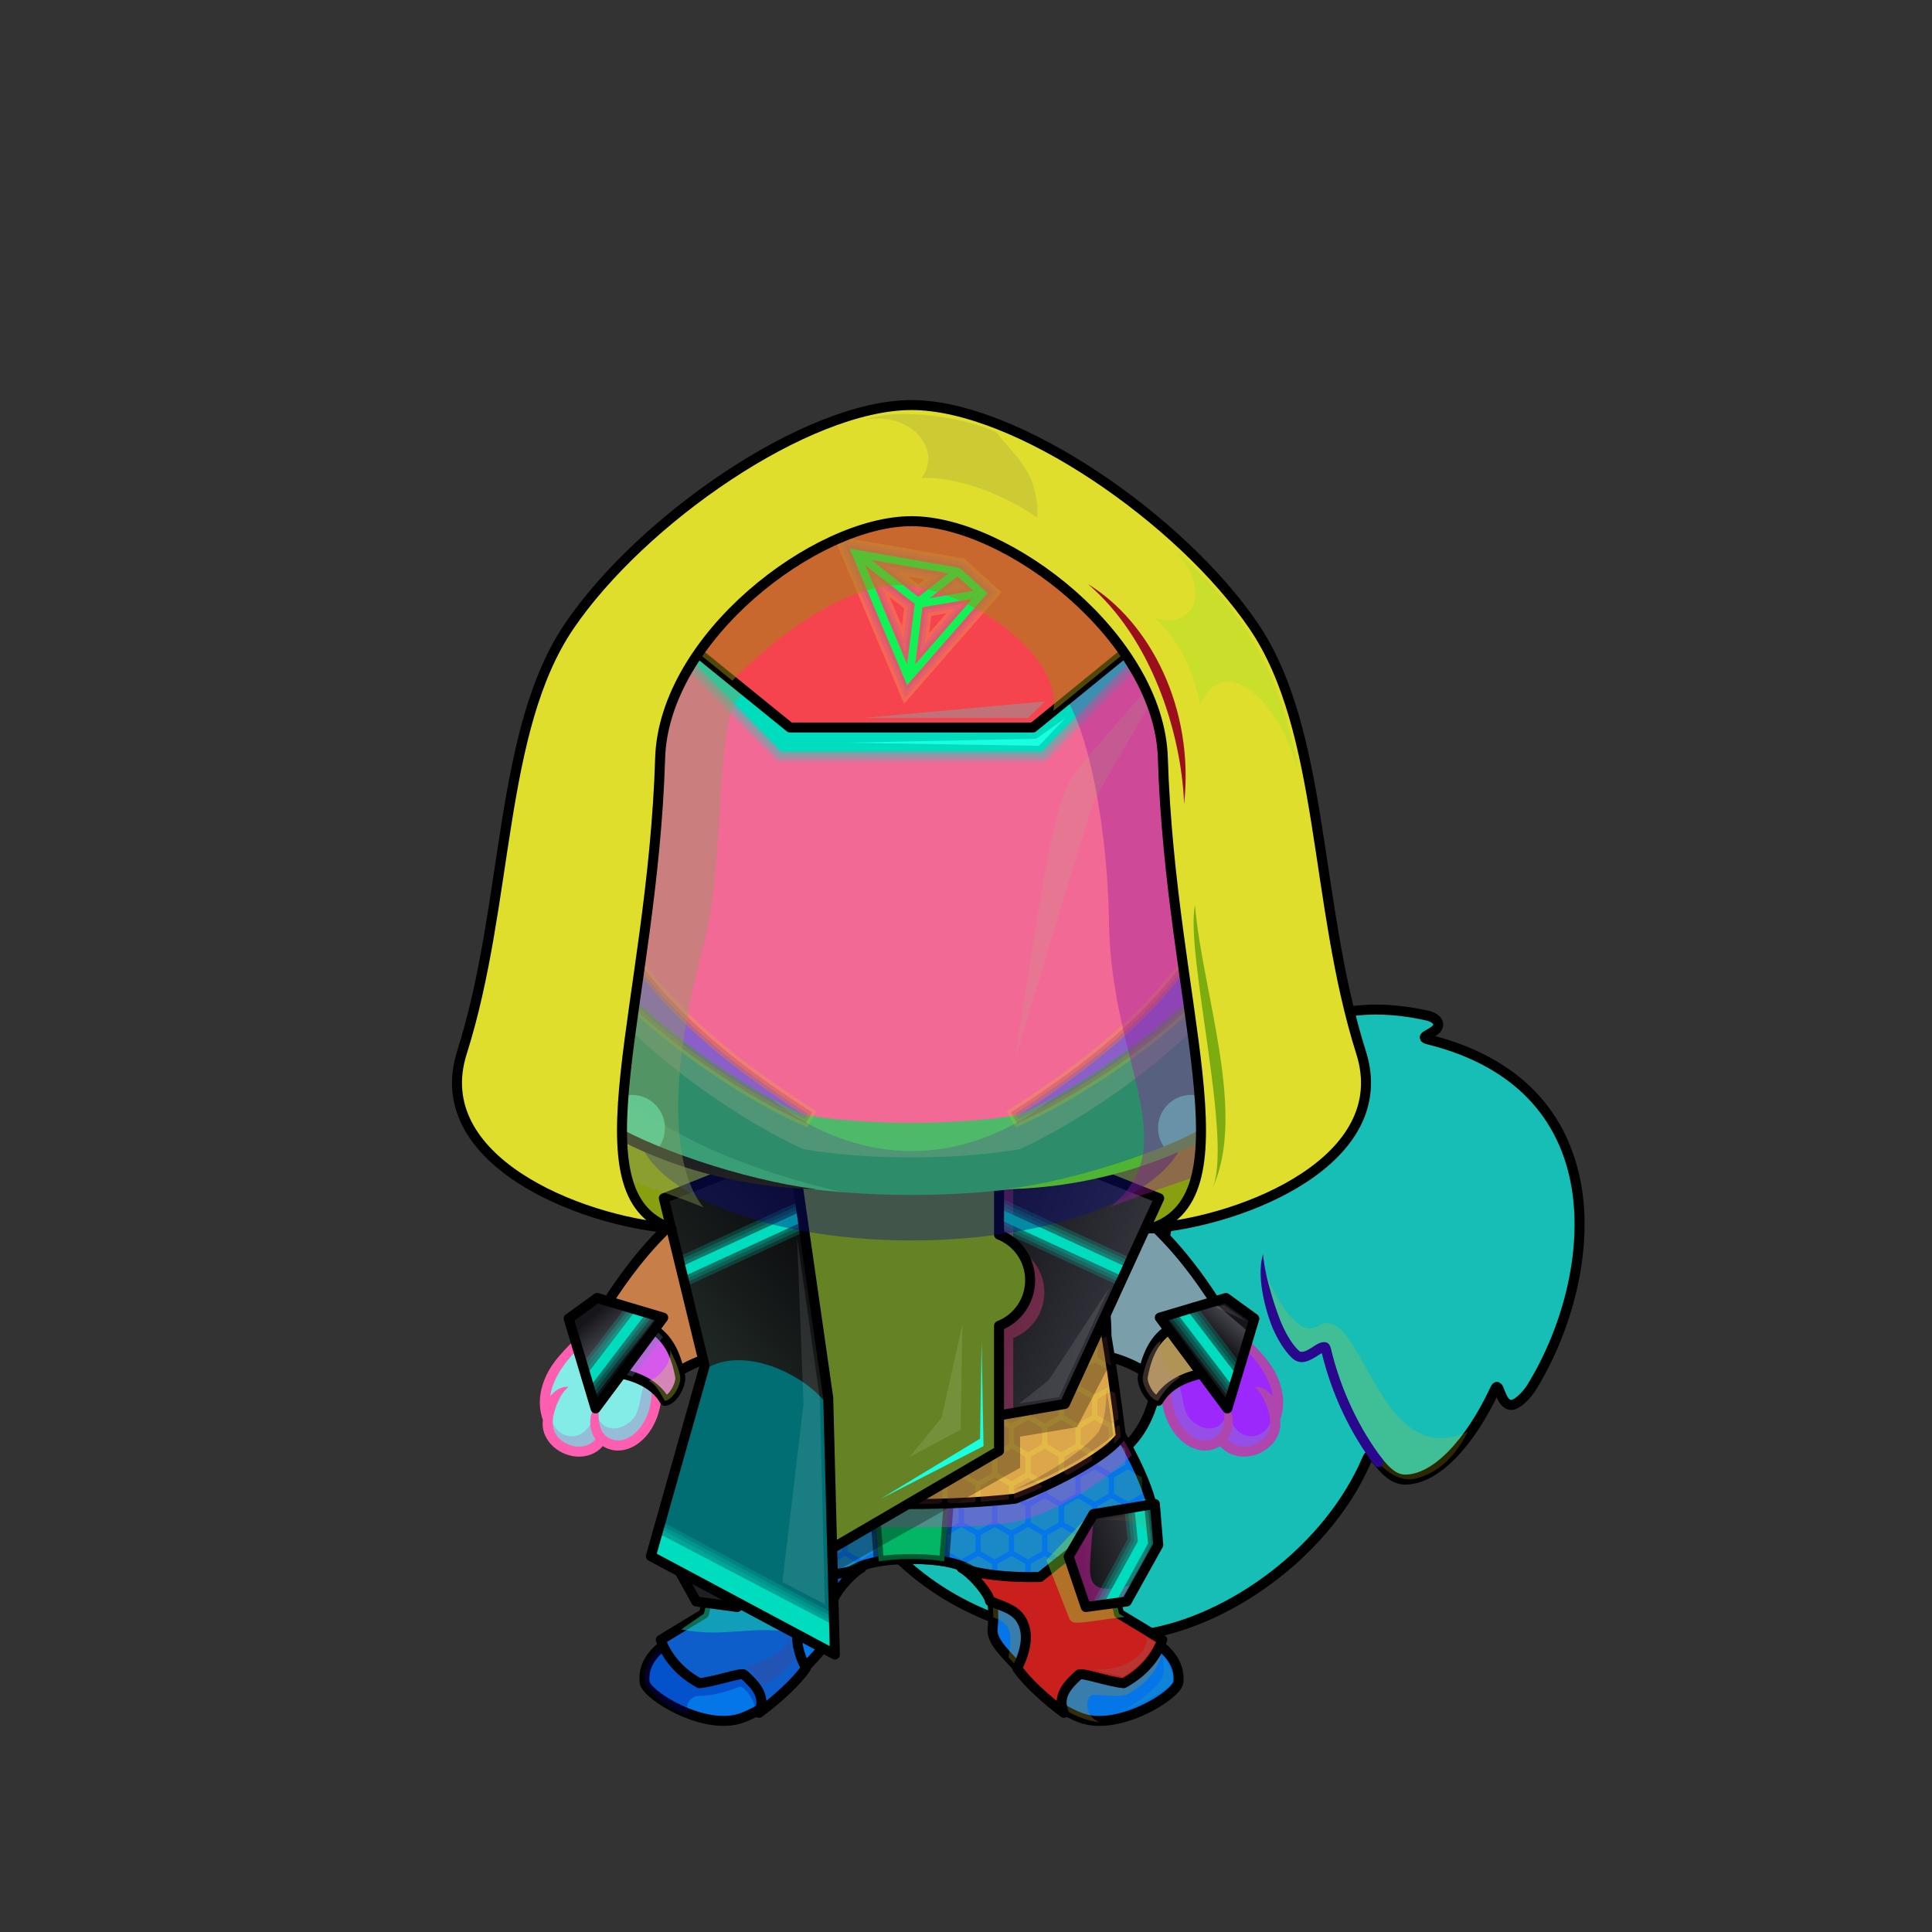 <svg xmlns="http://www.w3.org/2000/svg" xmlns:xlink="http://www.w3.org/1999/xlink" style="shape-rendering:geometricPrecision; text-rendering:geometricPrecision; image-rendering:optimizeQuality; fill-rule:evenodd; clip-rule:evenodd" version="1.1" viewBox="0 0 29000 29000" xml:space="preserve"><rect x="0" y="0" width="29000" height="29000" fill="#333333" stroke="none"/><defs><style type="text/css">.Tail-Cat6fil31 {fill:url(#Tail-Cat6id927)}
.Tail-Cat6fil26 {fill:#f2eee1}
.Tail-Cat6fil14 {fill:black;fill-opacity:0.2}
.Tail-Cat6fil32 {fill:black;fill-rule:nonzero}
.Tail-Cat6fil22 {fill:none}
.Tail-Cat6str0 {stroke:black;stroke-width:150;stroke-linecap:round;stroke-linejoin:round}
.RightHand-Cat1fil48 {fill:url(#RightHand-Cat1id246)}
.RightHand-Cat1fil49 {fill:url(#RightHand-Cat1id328)}
.RightHand-Cat1fil14 {fill:black;fill-opacity:0.2}
.RightHand-Cat1fil22 {fill:none}
.RightHand-Cat1str0 {stroke:black;stroke-width:150;stroke-linecap:round;stroke-linejoin:round}
.RightPaw-Cat0fil26 {fill:#f2eee1}
.RightPaw-Cat0fil14 {fill:black;fill-opacity:0.2}
.RightPaw-Cat0fil32 {fill:black;fill-rule:nonzero}
.LeftHand-Cat1fil56 {fill:url(#LeftHand-Cat1id847)}
.LeftHand-Cat1fil57 {fill:url(#LeftHand-Cat1id5)}
.LeftHand-Cat1fil14 {fill:black;fill-opacity:0.2}
.LeftHand-Cat1fil22 {fill:none}
.LeftHand-Cat1str0 {stroke:black;stroke-width:150;stroke-linecap:round;stroke-linejoin:round}
.LeftPaw-Cat0fil26 {fill:#f2eee1}
.LeftPaw-Cat0fil14 {fill:black;fill-opacity:0.2}
.LeftPaw-Cat0fil32 {fill:black;fill-rule:nonzero}
.Head-Cat7fil148 {fill:url(#Head-Cat7id36)}
.Head-Cat7fil149 {fill:url(#Head-Cat7id1106);fill-rule:nonzero}
.Head-Cat7fil150 {fill:url(#Head-Cat7id249)}
.Head-Cat7fil14 {fill:black;fill-opacity:0.2}
.Head-Cat7fil32 {fill:black;fill-rule:nonzero}
.Mouth-Cat4fil100 {fill:black}
.Mouth-Cat4fil22 {fill:none}
.Mouth-Cat4str0 {stroke:black;stroke-width:150;stroke-linecap:round;stroke-linejoin:round}
.Eyes-Cat6fil184 {fill:url(#Eyes-Cat6id861)}
.Eyes-Cat6fil185 {fill:url(#Eyes-Cat6id1071)}
.Eyes-Cat6fil186 {fill:url(#Eyes-Cat6id612)}
.Eyes-Cat6fil152 {fill:white}
.Eyes-Cat6fil157 {fill:black;fill-opacity:0.502}
.Eyes-Cat6fil187 {fill:url(#Eyes-Cat6id901)}
.Eyes-Cat6fil188 {fill:url(#Eyes-Cat6id1067)}
.Eyes-Cat6fil189 {fill:url(#Eyes-Cat6id624)}
.Eyes-Cat6fil155 {fill:#6b6342}
.Eyes-Cat6fil14 {fill:black;fill-opacity:0.2}
.Eyes-Cat6fil22 {fill:none}
.Eyes-Cat6str4 {stroke:black;stroke-width:150}
.Moustache-Cat3fil100 {fill:black}
.Nose-Cat0fil221 {fill:url(#Nose-Cat0id921)}
.Nose-Cat0str0 {stroke:black;stroke-width:150;stroke-linecap:round;stroke-linejoin:round}
.NecklaceTron2Lower-Mediumfil7 {fill:black;fill-opacity:0.302}
.NecklaceTron2Lower-Mediumfil8 {fill:black;fill-opacity:0.2}
.NecklaceTron2Lower-Mediumfil43 {fill:url(#NecklaceTron2Lower-Mediumid2)}
.NecklaceTron2Lower-Mediumfil11 {fill:black;fill-opacity:0.4}
.NecklaceTron2Lower-Mediumfil3 {fill:#00DCBE;fill-opacity:0.2}
.NecklaceTron2Lower-Mediumfil4 {fill:#00DCBE;fill-rule:nonzero}
.NecklaceTron2Lower-Mediumfil44 {fill:url(#NecklaceTron2Lower-Mediumid11)}
.NecklaceTron2Lower-Mediumfil14 {fill:black;fill-opacity:0.502}
.NecklaceTron2Lower-Mediumfil45 {fill:url(#NecklaceTron2Lower-Mediumid12)}
.NecklaceTron2Lower-Mediumfil17 {fill:white;fill-opacity:0.102}
.NecklaceTron2Lower-Mediumfil42 {fill:url(#NecklaceTron2Lower-Mediumid5)}
.NecklaceTron2Lower-Mediumstr0 {stroke:black;stroke-width:150;stroke-linecap:round;stroke-linejoin:round}
.NecklaceTron2Lower-Mediumfil9 {fill:none}
.NecklaceTron2Lower-Mediumstr1 {stroke:black;stroke-width:150;stroke-linecap:round;stroke-linejoin:round;stroke-opacity:0.502}
.NecklaceTron2Lower-Mediumfil12 {fill:none}
.NecklaceTron2Lower-Mediumfil16 {fill:#1F2024}
.NecklaceTron2Upper-Mediumfil8 {fill:black;fill-opacity:0.2}
.NecklaceTron2Upper-Mediumfil7 {fill:black;fill-opacity:0.302}
.NecklaceTron2Upper-Mediumfil47 {fill:url(#NecklaceTron2Upper-Mediumid9)}
.NecklaceTron2Upper-Mediumfil11 {fill:black;fill-opacity:0.4}
.NecklaceTron2Upper-Mediumfil3 {fill:#00DCBE;fill-opacity:0.2}
.NecklaceTron2Upper-Mediumfil4 {fill:#00DCBE;fill-rule:nonzero}
.NecklaceTron2Upper-Mediumfil48 {fill:url(#NecklaceTron2Upper-Mediumid1)}
.NecklaceTron2Upper-Mediumfil49 {fill:url(#NecklaceTron2Upper-Mediumid50)}
.NecklaceTron2Upper-Mediumfil50 {fill:url(#NecklaceTron2Upper-Mediumid10)}
.NecklaceTron2Upper-Mediumfil51 {fill:url(#NecklaceTron2Upper-Mediumid16)}
.NecklaceTron2Upper-Mediumfil17 {fill:white;fill-opacity:0.102}
.NecklaceTron2Upper-Mediumfil24 {fill:#19FFE0;fill-rule:nonzero}
.NecklaceTron2Upper-Mediumfil25 {fill:white;fill-opacity:0.2}
.NecklaceTron2Upper-Mediumfil46 {fill:url(#NecklaceTron2Upper-Mediumid7)}
.NecklaceTron2Upper-Mediumstr0 {stroke:black;stroke-width:150;stroke-linecap:round;stroke-linejoin:round}
.NecklaceTron2Upper-Mediumfil12 {fill:none}
.BraceletTron2-Mediumfil7 {fill:black;fill-opacity:0.302}
.BraceletTron2-Mediumfil55 {fill:url(#BraceletTron2-Mediumid56)}
.BraceletTron2-Mediumfil3 {fill:#00DCBE;fill-opacity:0.2}
.BraceletTron2-Mediumfil4 {fill:#00DCBE;fill-rule:nonzero}
.BraceletTron2-Mediumfil57 {fill:url(#BraceletTron2-Mediumid57)}
.BraceletTron2-Mediumfil17 {fill:white;fill-opacity:0.102}
.BraceletTron2-Mediumfil54 {fill:url(#BraceletTron2-Mediumid19)}
.BraceletTron2-Mediumstr0 {stroke:black;stroke-width:150;stroke-linecap:round;stroke-linejoin:round}
.BraceletTron2-Mediumfil12 {fill:none}
.BraceletTron2-Mediumfil56 {fill:url(#BraceletTron2-Mediumid4)}
.HatTron2Back-Mediumfil34 {fill:black}
.HatTron2Back-Mediumstr2 {stroke:black;stroke-width:150}
.HatTron2-Mediumfil8 {fill:black;fill-opacity:0.2}
.HatTron2-Mediumfil59 {fill:url(#HatTron2-Mediumid15)}
.HatTron2-Mediumfil3 {fill:#00DCBE;fill-opacity:0.2}
.HatTron2-Mediumfil4 {fill:#00DCBE;fill-rule:nonzero}
.HatTron2-Mediumfil11 {fill:black;fill-opacity:0.4}
.HatTron2-Mediumfil14 {fill:black;fill-opacity:0.502}
.HatTron2-Mediumfil37 {fill:#66FFCC;fill-opacity:0.102}
.HatTron2-Mediumfil16 {fill:#1F2024}
.HatTron2-Mediumfil38 {fill:black;fill-opacity:0.702}
.HatTron2-Mediumfil17 {fill:white;fill-opacity:0.102}
.HatTron2-Mediumfil24 {fill:#19FFE0;fill-rule:nonzero}
.HatTron2-Mediumfil39 {fill:white;fill-opacity:0.302}
.HatTron2-Mediumfil60 {fill:url(#HatTron2-Mediumid0)}
.HatTron2-Mediumstr0 {stroke:black;stroke-width:150;stroke-linecap:round;stroke-linejoin:round}
.HatTron2-Mediumfil12 {fill:none}
</style><linearGradient gradientUnits="objectBoundingBox" id="Tail-Cat6id927" x1="26.303%" x2="73.697%" xlink:href="#Tail-Cat6id925" y1="80.656%" y2="19.344%">
  </linearGradient><linearGradient gradientUnits="objectBoundingBox" id="RightHand-Cat1id246" x1="31.472%" x2="68.528%" y1="2.001%" y2="97.999%">
   <stop offset="0" style="stop-opacity:1; stop-color:#c7ab63"/>
   <stop offset="0.878" style="stop-opacity:1; stop-color:#eccd81"/>
   <stop offset="1" style="stop-opacity:1; stop-color:#eccd81"/>
  </linearGradient><linearGradient gradientUnits="userSpaceOnUse" id="RightHand-Cat1id328" x1="17254.5" x2="17254.5" xlink:href="#RightHand-Cat1id5" y1="17791.5" y2="19716.3">
  </linearGradient><linearGradient gradientUnits="userSpaceOnUse" id="LeftHand-Cat1id847" x1="11500.1" x2="9865.46" xlink:href="#LeftHand-Cat1id246" y1="17779.5" y2="20866.3">
  </linearGradient><linearGradient gradientUnits="objectBoundingBox" id="LeftHand-Cat1id5" x1="50%" x2="50%" y1="0%" y2="100%">
   <stop offset="0" style="stop-opacity:1; stop-color:#6b6342"/>
   <stop offset="1" style="stop-opacity:1; stop-color:#918969"/>
  </linearGradient><linearGradient gradientUnits="userSpaceOnUse" id="Head-Cat7id36" x1="13681.9" x2="13681.9" y1="17936.7" y2="7484.8">
   <stop offset="0" style="stop-opacity:1; stop-color:#c7ab63"/>
   <stop offset="0.031" style="stop-opacity:1; stop-color:#c7ab63"/>
   <stop offset="0.529" style="stop-opacity:1; stop-color:#eccd81"/>
   <stop offset="1" style="stop-opacity:1; stop-color:#ffe9b3"/>
  </linearGradient><linearGradient gradientUnits="userSpaceOnUse" id="Head-Cat7id1106" x1="13681.9" x2="13681.9" xlink:href="#Head-Cat7id5" y1="17271.4" y2="7484.8">
  </linearGradient><linearGradient gradientUnits="userSpaceOnUse" id="Head-Cat7id249" x1="13681.9" x2="13681.9" xlink:href="#Head-Cat7id230" y1="9364.32" y2="17278">
  </linearGradient><linearGradient gradientUnits="userSpaceOnUse" id="Eyes-Cat6id861" x1="10767.7" x2="10191.5" xlink:href="#Eyes-Cat6id27" y1="14582.6" y2="11695.8">
  </linearGradient><radialGradient cx="10752" cy="13305.3" fx="10752" fy="13305.3" gradientTransform="matrix(0.811 -0 -0 1 2033 0)" gradientUnits="userSpaceOnUse" id="Eyes-Cat6id1071" r="1458.03" xlink:href="#Eyes-Cat6id1039">
  </radialGradient><linearGradient gradientUnits="userSpaceOnUse" id="Eyes-Cat6id612" x1="10562.8" x2="10941.3" xlink:href="#Eyes-Cat6id384" y1="11901.5" y2="13839.3">
  </linearGradient><linearGradient gradientUnits="userSpaceOnUse" id="Eyes-Cat6id901" x1="16596.1" x2="17172.3" xlink:href="#Eyes-Cat6id27" y1="14582.6" y2="11695.8">
  </linearGradient><radialGradient cx="16611.8" cy="13305.3" fx="16611.8" fy="13305.3" gradientTransform="matrix(-0.811 -0 -0 1 30083 0)" gradientUnits="userSpaceOnUse" id="Eyes-Cat6id1067" r="1458.03" xlink:href="#Eyes-Cat6id1039">
  </radialGradient><linearGradient gradientUnits="userSpaceOnUse" id="Eyes-Cat6id624" x1="16422.5" x2="16801.1" xlink:href="#Eyes-Cat6id384" y1="11901.5" y2="13839.3">
  </linearGradient><linearGradient gradientUnits="userSpaceOnUse" id="Nose-Cat0id921" x1="13681.9" x2="13681.9" y1="13407.9" y2="13968.6">
   <stop offset="0" style="stop-opacity:1; stop-color:#FFCCCC"/>
   <stop offset="1" style="stop-opacity:1; stop-color:#DB9092"/>
  </linearGradient><linearGradient gradientUnits="userSpaceOnUse" id="NecklaceTron2Lower-Mediumid2" x1="14853" x2="17026.6" y1="25258.3" y2="23408.5">
   <stop offset="0" style="stop-opacity:1; stop-color:#0C0D0F"/>
   <stop offset="0.78" style="stop-opacity:1; stop-color:#32323A"/>
   <stop offset="1" style="stop-opacity:1; stop-color:#0D1010"/>
  </linearGradient><linearGradient gradientUnits="userSpaceOnUse" id="NecklaceTron2Lower-Mediumid11" x1="16041.6" x2="17385.1" xlink:href="#NecklaceTron2Lower-Mediumid2" y1="23524.9" y2="23172.3">
  </linearGradient><linearGradient gradientUnits="userSpaceOnUse" id="NecklaceTron2Lower-Mediumid12" x1="10806.5" x2="12041.6" y1="23036.6" y2="25630.2">
   <stop offset="0" style="stop-opacity:1; stop-color:#0B0C0D"/>
   <stop offset="0.471" style="stop-opacity:1; stop-color:#0F0F12"/>
   <stop offset="1" style="stop-opacity:1; stop-color:#2C2C33"/>
  </linearGradient><linearGradient gradientUnits="userSpaceOnUse" id="NecklaceTron2Lower-Mediumid5" x1="10022.5" x2="17341.4" y1="24141.6" y2="23015.6">
   <stop offset="0" style="stop-opacity:1; stop-color:#474954"/>
   <stop offset="0.122" style="stop-opacity:1; stop-color:#28292E"/>
   <stop offset="0.478" style="stop-opacity:1; stop-color:#3B3C42"/>
   <stop offset="0.761" style="stop-opacity:1; stop-color:#696E7D"/>
   <stop offset="1" style="stop-opacity:1; stop-color:#2B2C30"/>
  </linearGradient><linearGradient gradientUnits="userSpaceOnUse" id="NecklaceTron2Upper-Mediumid9" x1="14001" x2="17383.7" y1="18626.7" y2="19895.1">
   <stop offset="0" style="stop-opacity:1; stop-color:#0C0D0F"/>
   <stop offset="1" style="stop-opacity:1; stop-color:#3B3B45"/>
  </linearGradient><linearGradient gradientUnits="userSpaceOnUse" id="NecklaceTron2Upper-Mediumid1" x1="11312.3" x2="15608.4" y1="19813.7" y2="21424.8">
   <stop offset="0" style="stop-opacity:1; stop-color:#0C0D0F"/>
   <stop offset="0.29" style="stop-opacity:1; stop-color:#101213"/>
   <stop offset="1" style="stop-opacity:1; stop-color:#3B3B45"/>
  </linearGradient><linearGradient gradientUnits="userSpaceOnUse" id="NecklaceTron2Upper-Mediumid50" x1="11808.8" x2="14940.9" y1="21039.9" y2="22544.2">
   <stop offset="0" style="stop-opacity:1; stop-color:#0C0D0F"/>
   <stop offset="1" style="stop-opacity:1; stop-color:#4B4B57"/>
  </linearGradient><linearGradient gradientUnits="userSpaceOnUse" id="NecklaceTron2Upper-Mediumid10" x1="9284.82" x2="13037" y1="22600" y2="19454.8">
   <stop offset="0" style="stop-opacity:1; stop-color:#34453D"/>
   <stop offset="1" style="stop-opacity:1; stop-color:#0B0B0D"/>
  </linearGradient><linearGradient gradientUnits="userSpaceOnUse" id="NecklaceTron2Upper-Mediumid16" x1="10300.6" x2="12124.2" y1="23726.3" y2="21249.3">
   <stop offset="0" style="stop-opacity:1; stop-color:#566960"/>
   <stop offset="1" style="stop-opacity:1; stop-color:#0B0B0D"/>
  </linearGradient><linearGradient gradientUnits="userSpaceOnUse" id="NecklaceTron2Upper-Mediumid7" x1="10562" x2="16801.8" y1="20552.8" y2="19592.8">
   <stop offset="0" style="stop-opacity:1; stop-color:#4B4D59"/>
   <stop offset="0.341" style="stop-opacity:1; stop-color:#3B3C42"/>
   <stop offset="0.722" style="stop-opacity:1; stop-color:#696E7D"/>
   <stop offset="1" style="stop-opacity:1; stop-color:#2B2C30"/>
  </linearGradient><linearGradient gradientUnits="userSpaceOnUse" id="BraceletTron2-Mediumid56" x1="9673.68" x2="8817.26" xlink:href="#BraceletTron2-Mediumid52" y1="20807.5" y2="19817.1">
  </linearGradient><linearGradient gradientUnits="userSpaceOnUse" id="BraceletTron2-Mediumid57" x1="17690.2" x2="18546.6" xlink:href="#BraceletTron2-Mediumid48" y1="20807.5" y2="19817.1">
  </linearGradient><linearGradient gradientUnits="userSpaceOnUse" id="BraceletTron2-Mediumid19" x1="9311.31" x2="10089" y1="20119" y2="20799.5">
   <stop offset="0" style="stop-opacity:1; stop-color:#4B4D59"/>
   <stop offset="0.259" style="stop-opacity:1; stop-color:#3B3C42"/>
   <stop offset="0.569" style="stop-opacity:1; stop-color:#696E7D"/>
   <stop offset="1" style="stop-opacity:1; stop-color:#2B2C30"/>
  </linearGradient><linearGradient gradientUnits="userSpaceOnUse" id="BraceletTron2-Mediumid4" x1="17262.8" x2="18064.7" y1="20780" y2="20138.5">
   <stop offset="0" style="stop-opacity:1; stop-color:#4B4D59"/>
   <stop offset="0.129" style="stop-opacity:1; stop-color:#3B3C42"/>
   <stop offset="0.502" style="stop-opacity:1; stop-color:#696E7D"/>
   <stop offset="1" style="stop-opacity:1; stop-color:#2B2C30"/>
  </linearGradient><linearGradient gradientUnits="userSpaceOnUse" id="HatTron2-Mediumid15" x1="8940.33" x2="18423.5" y1="12725.9" y2="11444.4">
   <stop offset="0" style="stop-opacity:1; stop-color:#006958"/>
   <stop offset="0.169" style="stop-opacity:1; stop-color:#0F0001"/>
   <stop offset="0.278" style="stop-opacity:1; stop-color:#003B34"/>
   <stop offset="0.588" style="stop-opacity:1; stop-color:#100001"/>
   <stop offset="0.871" style="stop-opacity:1; stop-color:#0C3C2F"/>
   <stop offset="1" style="stop-opacity:1; stop-color:black"/>
  </linearGradient><linearGradient gradientUnits="userSpaceOnUse" id="HatTron2-Mediumid0" x1="10417.3" x2="17024.1" y1="9872.53" y2="8277.79">
   <stop offset="0" style="stop-opacity:1; stop-color:#1F2024"/>
   <stop offset="0.278" style="stop-opacity:1; stop-color:#0E0E12"/>
   <stop offset="0.561" style="stop-opacity:1; stop-color:#4D4D59"/>
   <stop offset="1" style="stop-opacity:1; stop-color:#15151A"/>
  </linearGradient><linearGradient gradientUnits="objectBoundingBox" id="Tail-Cat6id925" x1="56.92%" x2="43.08%" y1="93.429%" y2="6.571%">
   <stop offset="0" style="stop-opacity:1; stop-color:#c7ab63"/>
   <stop offset="1" style="stop-opacity:1; stop-color:#ffe9b3"/>
  </linearGradient><linearGradient gradientUnits="objectBoundingBox" id="RightHand-Cat1id5" x1="50%" x2="50%" y1="0%" y2="100%">
   <stop offset="0" style="stop-opacity:1; stop-color:#6b6342"/>
   <stop offset="1" style="stop-opacity:1; stop-color:#918969"/>
  </linearGradient><linearGradient gradientUnits="objectBoundingBox" id="LeftHand-Cat1id246" x1="31.472%" x2="68.528%" y1="2.001%" y2="97.999%">
   <stop offset="0" style="stop-opacity:1; stop-color:#c7ab63"/>
   <stop offset="0.878" style="stop-opacity:1; stop-color:#eccd81"/>
   <stop offset="1" style="stop-opacity:1; stop-color:#eccd81"/>
  </linearGradient><linearGradient gradientUnits="objectBoundingBox" id="Head-Cat7id5" x1="50%" x2="50%" y1="0%" y2="100%">
   <stop offset="0" style="stop-opacity:1; stop-color:#6b6342"/>
   <stop offset="1" style="stop-opacity:1; stop-color:#918969"/>
  </linearGradient><linearGradient gradientUnits="userSpaceOnUse" id="Head-Cat7id230" x1="13681.9" x2="13681.9" y1="13028.8" y2="17278">
   <stop offset="0" style="stop-opacity:1; stop-color:#f2eee1"/>
   <stop offset="0.659" style="stop-opacity:1; stop-color:#f2eee1"/>
   <stop offset="1" style="stop-opacity:1; stop-color:#e6dfca"/>
  </linearGradient><linearGradient gradientUnits="userSpaceOnUse" id="Eyes-Cat6id27" x1="16937.6" x2="16937.6" y1="14961.3" y2="11448.6">
   <stop offset="0" style="stop-opacity:1; stop-color:#800075"/>
   <stop offset="1" style="stop-opacity:1; stop-color:black"/>
  </linearGradient><radialGradient cx="50%" cy="50%" fx="50%" fy="50%" gradientUnits="objectBoundingBox" id="Eyes-Cat6id1039" r="50%">
   <stop offset="0" style="stop-opacity:1; stop-color:#ff00ea"/>
   <stop offset="1" style="stop-opacity:1; stop-color:#800075"/>
  </radialGradient><linearGradient gradientUnits="userSpaceOnUse" id="Eyes-Cat6id384" x1="16417.8" x2="16417.8" y1="11784.3" y2="14068.5">
   <stop offset="0" style="stop-opacity:1; stop-color:black"/>
   <stop offset="0.45" style="stop-opacity:1; stop-color:black"/>
   <stop offset="1" style="stop-opacity:1; stop-color:#66005e"/>
  </linearGradient><linearGradient gradientUnits="userSpaceOnUse" id="BraceletTron2-Mediumid52" x1="9463.9" x2="8350.58" y1="21196.9" y2="19909.5">
   <stop offset="0" style="stop-opacity:1; stop-color:#1F2024"/>
   <stop offset="0.38" style="stop-opacity:1; stop-color:#0E0E12"/>
   <stop offset="0.659" style="stop-opacity:1; stop-color:#42424A"/>
   <stop offset="1" style="stop-opacity:1; stop-color:#15151A"/>
  </linearGradient><linearGradient gradientUnits="userSpaceOnUse" id="BraceletTron2-Mediumid48" x1="17392" x2="18128" y1="21545" y2="20694">
   <stop offset="0" style="stop-opacity:1; stop-color:#1F2024"/>
   <stop offset="0.639" style="stop-opacity:1; stop-color:#0E0E12"/>
   <stop offset="0.988" style="stop-opacity:1; stop-color:#42424A"/>
   <stop offset="1" style="stop-opacity:1; stop-color:#15151A"/>
  </linearGradient></defs><g id="Tail-Cat6">
  <path class="Tail-Cat6fil31" d="M12493 21526c-108,-680 356,-1318 1035,-1426 680,-108 1318,356 1426,1035 72,449 608,789 1013,871 739,150 1483,-534 1408,-1680 -158,-2421 1027,-5777 4064,-5078 111,31 166,90 145,159 -33,107 -311,154 -146,195 2925,724 2687,3276 1452,5366 -27,45 -121,128 -214,120 -167,-15 -170,-375 -233,-240 -388,832 -900,1361 -1351,1361 -340,-1 -479,-524 -569,-313 -571,1351 -2022,2423 -3323,2632 -1260,201 -2607,-168 -3570,-1011 -591,-519 -1010,-1199 -1137,-1991z" style="fill:#89976b"/>
  <path class="Tail-Cat6fil26" d="M23454 19790c-146,399 -338,796 -564,1178 -27,45 -121,128 -214,120 -167,-15 -170,-375 -233,-240 -388,832 -900,1361 -1351,1361 -262,-1 -405,-312 -498,-358l-3 -8c-336,-494 -535,-1000 -668,-1511 -264,-1011 230,-1403 99,-2233 -101,-639 469,-1155 810,-657 675,987 1062,451 1598,580 641,154 1007,639 1024,1768z" style="fill:#4e0fd1"/>
  <path class="Tail-Cat6fil14" d="M12493 21526c-26,-167 -18,-332 19,-487 213,-178 462,-344 585,-418 304,-15 814,942 1117,926 875,2545 4568,3180 6172,593 -8,32 -18,63 -27,94 -653,1189 -1969,2103 -3159,2294 -1260,201 -2607,-168 -3570,-1011 -591,-519 -1010,-1199 -1137,-1991z" style="fill:#4a5287"/>
  <path class="Tail-Cat6fil22 Tail-Cat6str0" d="M12493 21526c-108,-680 356,-1318 1035,-1426 680,-108 1318,356 1426,1035 72,449 608,789 1013,871 739,150 1483,-534 1408,-1680 -158,-2421 1027,-5777 4064,-5078 111,31 166,90 145,159 -33,107 -311,154 -146,195 2925,724 2530,3652 1546,5232 -66,105 -215,262 -308,254 -167,-15 -170,-375 -233,-240 -388,832 -900,1361 -1351,1361 -340,-1 -479,-524 -569,-313 -571,1351 -2022,2423 -3323,2632 -1260,201 -2607,-168 -3570,-1011 -591,-519 -1010,-1199 -1137,-1991z" style="fill:#16beb6"/>
  <path class="Tail-Cat6fil14" d="M22029 21494c-153,311 -399,598 -760,695 -667,178 -1177,-1232 -1355,-1898 -68,-160 -245,81 -398,75 -284,-206 -410,-617 -481,-903 -14,-55 -63,-427 -73,-471 79,276 473,1128 815,914 670,-419 881,2197 2252,1588z" style="fill:#e8c716"/>
  <path class="Tail-Cat6fil32" d="M20750 21900c25,33 19,80 -14,105 -33,25 -80,19 -105,-14 -170,-223 -337,-492 -482,-803 -123,-262 -229,-555 -309,-878 -15,9 -32,20 -50,32 -116,74 -262,168 -396,42 -103,-97 -205,-253 -290,-447 -56,-127 -267,-730 -144,-1113 27,388 227,930 281,1054 77,174 167,314 256,397 48,46 139,-13 212,-59 45,-30 85,-56 126,-65 70,-17 121,3 142,90 77,324 184,619 308,884 140,301 302,561 465,775z" style="fill:#29088d"/>
 </g><g id="RightHand-Cat1">
 <animateTransform additive="sum" attributeName="transform" dur="10" repeatCount="indefinite" type="translate" values="0;0 200;0;0 200;0;0 200;0;0 200;0"/>
  <path class="RightHand-Cat1fil48" d="M16231 17709c1007,345 1819,1401 2257,2165 289,504 -636,1265 -911,1014 -627,-574 -1209,-620 -1689,-543 -742,120 -1353,-1920 -931,-2545 422,-21 934,-40 1274,-91z" style="fill:#bafab9"/>
  <path class="RightHand-Cat1fil49" d="M16461 17791c342,151 662,376 948,636 -230,379 -596,637 -902,455 -315,-187 -281,-698 -46,-1091zm1118 850c250,263 469,548 652,821 -275,240 -621,348 -833,154 -241,-220 -89,-667 181,-975z" style="fill:#4b317c"/>
  <path class="RightHand-Cat1fil14" d="M17512 20830c-602,-518 -1160,-559 -1624,-485 -171,28 -335,-59 -481,-217 -325,-472 753,-1098 1039,-656 261,403 734,847 1111,1126 -2,93 16,193 -45,232l0 0 0 0z" style="fill:#ed72ab"/>
  <path class="RightHand-Cat1fil22 RightHand-Cat1str0" d="M16477 20333c340,47 711,200 1100,555 275,251 1152,-509 864,-1013 -438,-763 -1203,-1821 -2210,-2166 -90,-31 -172,-59 -246,-84" style="fill:#7b9eab"/>
 </g><g id="LeftHand-Cat1">
 <animateTransform additive="sum" attributeName="transform" dur="10" repeatCount="indefinite" type="translate" values="0;0 200;0;0 200;0;0 200;0;0 200;0"/>
  <path class="LeftHand-Cat1fil56" d="M11133 17709c-1007,345 -1819,1401 -2257,2165 -289,504 636,1265 911,1014 627,-574 1209,-620 1689,-543 742,120 1352,-1920 931,-2545 -422,-21 -934,-40 -1274,-91z" style="fill:#b1123c"/>
  <path class="LeftHand-Cat1fil57" d="M9785 18641c-250,263 -469,548 -652,821 275,240 621,348 833,154 241,-220 89,-667 -181,-975zm1118 -850c-343,151 -662,376 -949,636 231,379 597,637 903,455 315,-187 281,-698 46,-1091z" style="fill:#fca188"/>
  <path class="LeftHand-Cat1fil14" d="M9852 20830c602,-518 1160,-559 1624,-485 171,28 335,-59 481,-217 325,-472 -753,-1098 -1039,-656 -261,403 -734,847 -1111,1126 2,93 -16,193 45,232l0 0 0 0z" style="fill:#470932"/>
  <path class="LeftHand-Cat1fil22 LeftHand-Cat1str0" d="M10887 20333c-340,47 -711,200 -1100,555 -275,251 -1153,-509 -864,-1013 438,-763 1203,-1821 2210,-2166 90,-31 171,-59 246,-84" style="fill:#c77e49"/>
 </g><g id="HatTron2Back-Medium">
 <animateTransform additive="sum" attributeName="transform" dur="10" repeatCount="indefinite" type="translate" values="0;0 200;0;0 200;0;0 200;0;0 200;0"/>
  <path class="HatTron2Back-Mediumfil34 HatTron2Back-Mediumstr2" d="M12365 17608c0,0 -1026,-58 -1329,325 -304,383 -644,532 -955,505 -426,-107 -895,-209 -989,-454 -94,-246 -496,-1451 -496,-1451l879 -1114c0,0 2074,516 2432,788l-542 -1653 4633 0 -541 1653c357,-272 2432,-788 2432,-788l879 1114c0,0 -402,1205 -496,1451 -94,245 -563,347 -989,454 -311,27 -651,-122 -955,-505 -303,-383 -1330,-325 -1330,-325l-2633 0z" style="fill:#88a010"/>
 </g><g id="RightPaw-Cat0">
 <animateTransform additive="sum" attributeName="transform" dur="10" repeatCount="indefinite" type="translate" values="0;0 200;0;0 200;0;0 200;0;0 200;0"/>
  <g id="_2842391375968">
   <path class="RightPaw-Cat0fil26" d="M17501 20836c-31,672 506,1059 828,766 253,397 884,103 809,-293 203,-535 -266,-1036 -634,-1325 -198,-64 -364,-248 -462,44 -114,341 -157,279 -402,398 -164,79 -11,352 -139,410z" style="fill:#9c28fb"/>
   <path class="RightPaw-Cat0fil14" d="M17501 20836c-31,672 506,1059 828,766 341,429 911,24 753,-293 -65,297 -520,408 -657,-118 -113,412 -522,237 -614,26 -96,-216 -45,-462 -254,-619 -2,93 16,193 -45,232l0 0 0 1c-2,0 -3,1 -5,2l0 0 0 0 0 0 0 0 -1 1 0 0 0 0c-2,1 -3,2 -5,2z" style="fill:#7ced96"/>
   <path class="RightPaw-Cat0fil32" d="M17437 20673c-79,-58 -168,63 -89,121 29,21 57,43 84,65 -4,302 99,551 246,712 55,61 118,109 183,144 146,76 312,82 454,-8 209,238 583,191 784,-34 86,-97 135,-221 116,-357 83,-234 46,-463 -52,-673 -133,-282 -403,-498 -588,-704 -34,-37 -181,-286 -215,-345 -58,-79 -178,10 -120,89 36,48 75,120 112,186 6,12 81,153 124,188 201,164 431,392 551,649 38,81 65,165 77,251 -53,-69 -156,-152 -275,-139 81,67 126,143 171,252 66,158 113,363 -12,503 -142,159 -412,205 -563,33 116,-164 118,-464 -80,-548 55,102 48,374 -55,477 -86,86 -222,119 -360,47 -49,-26 -97,-63 -141,-112 -129,-140 -218,-365 -207,-639 2,-22 -6,-44 -23,-60 -37,-34 -82,-68 -122,-98z" style="fill:#ae46ad"/>
  </g>
 </g><g id="LeftPaw-Cat0">
 <animateTransform additive="sum" attributeName="transform" dur="10" repeatCount="indefinite" type="translate" values="0;0 200;0;0 200;0;0 200;0;0 200;0"/>
  <path class="LeftPaw-Cat0fil26" d="M9863 20836c31,672 -506,1059 -828,766 -253,397 -884,103 -809,-293 -203,-535 266,-1036 634,-1325 198,-64 364,-248 462,44 114,341 157,279 402,398 164,79 11,352 139,410z" style="fill:#84ece6"/>
  <path class="LeftPaw-Cat0fil14" d="M9863 20836c31,672 -506,1059 -828,766 -341,429 -911,24 -754,-293 66,297 521,408 658,-118 113,412 522,237 614,26 95,-216 45,-462 254,-619 2,93 -16,193 45,232l0 0 0 1c2,0 3,1 5,2l0 0 0 0 0 0 0 0 0 1 1 0 0 0c1,1 3,2 5,2z" style="fill:#d901a2"/>
  <path class="LeftPaw-Cat0fil32" d="M9927 20673c79,-58 168,63 88,121 -28,21 -56,43 -83,65 4,302 -100,551 -246,712 -56,61 -118,109 -183,144 -146,76 -312,82 -454,-8 -209,238 -583,191 -784,-34 -86,-97 -135,-221 -116,-357 -83,-234 -46,-463 52,-673 133,-282 403,-498 588,-704 34,-37 180,-286 214,-345 59,-79 179,10 121,89 -36,48 -76,120 -112,186 -6,12 -81,153 -124,188 -201,164 -431,392 -551,649 -38,81 -66,165 -77,251 53,-69 156,-152 275,-139 -81,67 -126,143 -172,252 -65,158 -113,363 13,503 142,159 412,205 562,33 -115,-164 -117,-464 81,-548 -55,102 -48,374 55,477 86,86 222,119 359,47 50,-26 98,-63 142,-112 128,-140 218,-365 207,-639 -2,-22 6,-44 23,-60 37,-34 81,-68 122,-98z" style="fill:#fe5eb0"/>
 </g><g id="NecklaceTron2Lower-Medium">
  <g id="_2812423980816">
   <path class="NecklaceTron2Lower-Mediumfil42 NecklaceTron2Lower-Mediumstr0" d="M13682 23401c1054,0 1283,382 1217,1057 -17,181 211,383 386,577 275,305 508,586 933,748 560,214 1454,-341 1471,-536 48,-560 -710,-747 -1039,-1046 627,-738 1152,-1049 49,-2875 -452,123 -864,301 -1316,424l-1701 421 -1701 -421c-452,-123 -864,-301 -1317,-424 -1103,1826 -577,2137 50,2875 -329,299 -1088,486 -1039,1046 17,195 911,750 1471,536 425,-162 658,-443 933,-748 175,-194 403,-396 386,-577 -66,-675 163,-1057 1217,-1057z" style="fill:#0476e7"/>
   <path class="NecklaceTron2Lower-Mediumfil7" d="M10248 24504c-305,180 -604,385 -573,743 8,98 371,446 721,509 -157,-67 -73,-302 97,-300 212,3 450,-75 619,-141 107,42 244,255 221,383 173,-92 312,-206 440,-334l-286 -631 -1239 -229z" style="fill:#030390"/>
   <path class="NecklaceTron2Lower-Mediumfil7" d="M14855 23906c40,108 56,232 54,372 317,94 271,324 229,599 49,53 100,106 147,158 274,304 695,763 1224,816 -220,-73 -233,-357 -115,-412 163,0 435,45 540,-13 324,-181 500,-430 508,-700 -239,-205 -594,-345 -792,-525 116,-137 229,-259 328,-379l-1315 54 -808 30z" style="fill:#b28f24"/>
   <path class="NecklaceTron2Lower-Mediumfil8" d="M14472 23521c147,63 250,148 320,256l100 -58 0 -243c-70,-40 -140,-81 -210,-121 -70,40 -140,81 -210,121l0 45zm2865 -637c-7,-103 -27,-216 -62,-341l-93 -54c-70,40 -140,81 -210,121l0 243c70,40 140,81 210,121l155 -90zm-4765 893c70,-108 173,-193 320,-256l0 -45c-70,-40 -140,-81 -210,-121 -70,40 -140,81 -210,121l0 243 100 58zm-140 -855c-70,40 -140,81 -210,121l0 243c70,40 140,81 210,121 70,-40 140,-81 210,-121l0 -243c-70,-40 -140,-81 -210,-121zm500 0c-70,40 -140,81 -210,121l0 243c70,40 140,81 210,121 70,-40 140,-81 210,-121l0 -243c-70,-40 -140,-81 -210,-121zm500 0c-70,40 -140,81 -210,121l0 243c70,40 140,81 210,121 70,-40 140,-81 210,-121l0 -243c-70,-40 -140,-81 -210,-121zm500 0c-70,40 -140,81 -210,121l0 243c70,40 140,81 210,121 70,-40 140,-81 210,-121l0 -243c-70,-40 -140,-81 -210,-121zm500 0c-70,40 -140,81 -210,121l0 243c70,40 140,81 210,121 70,-40 140,-81 210,-121l0 -243c-70,-40 -140,-81 -210,-121zm500 0c-70,40 -140,81 -210,121l0 243c70,40 140,81 210,121 70,-40 140,-81 210,-121l0 -243c-70,-40 -140,-81 -210,-121zm500 -381c70,-40 140,-81 210,-121 0,-670 -779,-208 -210,121zm0 381c-70,40 -140,81 -210,121l0 243c70,40 140,81 210,121 70,-40 140,-81 210,-121l0 -243c-70,-40 -140,-81 -210,-121zm500 -866c-70,40 -140,81 -210,121l0 243c70,40 140,81 210,121 70,-40 140,-81 210,-121l0 -243c-70,-40 -140,-81 -210,-121zm0 866c-70,40 -140,81 -210,121l0 243c70,40 140,81 210,121 70,-40 140,-81 210,-121l0 -243c-70,-40 -140,-81 -210,-121zm500 -866c-70,40 -140,81 -210,121l0 243c70,40 140,81 210,121 70,-40 140,-81 210,-121l0 -243c-70,-40 -140,-81 -210,-121zm500 0c-70,40 -140,81 -210,121l0 243c70,40 140,81 210,121 70,-40 140,-81 210,-121l0 -243c-70,-40 -140,-81 -210,-121zm-3750 433c-70,40 -140,81 -210,121l0 243c70,40 140,81 210,121 70,-40 140,-81 210,-121l0 -243c-70,-40 -140,-81 -210,-121zm500 0c-70,40 -140,81 -210,121l0 243c70,40 140,81 210,121 70,-40 140,-81 210,-121l0 -243c-70,-40 -140,-81 -210,-121zm500 0c-70,40 -140,81 -210,121l0 243c70,40 140,81 210,121 70,-40 140,-81 210,-121l0 -243c-70,-40 -140,-81 -210,-121zm500 0c-70,40 -140,81 -210,121l0 243c70,40 140,81 210,121 70,-40 140,-81 210,-121l0 -243c-70,-40 -140,-81 -210,-121zm500 0c-70,40 -140,81 -210,121l0 243c70,40 140,81 210,121 70,-40 140,-81 210,-121l0 -243c-70,-40 -140,-81 -210,-121zm0 866c-70,40 -140,81 -210,121l0 243c247,143 172,143 420,0l0 -243c-8,-5 -17,-9 -25,-14 -62,-36 -123,-71 -185,-107zm500 -866c-70,40 -140,81 -210,121l0 243c70,40 140,81 210,121 70,-40 140,-81 210,-121l0 -243c-70,-40 -140,-81 -210,-121zm0 866c-70,40 -140,81 -210,121l0 243c247,143 172,143 420,0l0 -243c-70,-40 -140,-81 -210,-121zm500 -1732c-305,176 -305,309 0,485 70,-41 140,-81 210,-121l0 -243c-70,-41 -140,-81 -210,-121zm0 866c-70,40 -140,81 -210,121l0 243c70,40 140,81 210,121 70,-40 140,-81 210,-121l0 -243c-70,-40 -140,-81 -210,-121zm500 -866c-70,40 -140,80 -210,121l0 243c70,40 140,80 210,121 70,-41 140,-81 210,-121l0 -243c-70,-41 -140,-81 -210,-121zm0 866c-70,40 -140,81 -210,121l0 243c70,40 140,81 210,121 70,-40 140,-81 210,-121l0 -243c-70,-40 -140,-81 -210,-121z" style="fill:#79d943"/>
   <path class="NecklaceTron2Lower-Mediumfil9 NecklaceTron2Lower-Mediumstr1" d="M13092 22150l100 1287c139,-24 301,-36 490,-36 189,0 351,12 490,36l100 -1287 -1180 0z" style="fill:#02b665"/>
   <path class="NecklaceTron2Lower-Mediumfil43" d="M16797 24222l-287 -1265 -898 714c-485,13 -923,-38 -1178,-137 198,119 417,408 425,498 239,99 423,133 507,357 63,167 37,379 -97,652 139,203 437,474 701,669 -114,-263 75,-433 225,-574 41,-37 441,108 672,129 353,-192 516,-467 579,-650l-649 -393z" style="fill:#14f966"/>
   <path class="NecklaceTron2Lower-Mediumfil11" d="M15648 23671c-485,13 -959,-38 -1214,-137 198,119 417,408 425,498 239,99 423,133 507,357 63,167 37,379 -97,652 139,203 437,474 701,669 -107,-246 90,-473 235,-609 -316,-177 -542,-429 -560,-491 -61,-212 -74,-636 3,-939z" style="fill:#0d81a2"/>
   <g>
    <path class="NecklaceTron2Lower-Mediumfil3" d="M17190 24986c-220,-112 -674,-391 -793,-497 -86,-173 -105,-387 -81,-577l19 -148 446 56 -19 149c-7,56 -4,165 8,238 178,142 433,269 638,382 -23,164 -112,303 -218,397z" style="fill:#e0f05b"/>
    <path class="NecklaceTron2Lower-Mediumfil3" d="M17197 24932c-216,-110 -627,-355 -759,-474 -78,-156 -94,-368 -72,-539l13 -100 346 44 -12 99c-9,67 -4,194 11,272 173,142 470,298 669,407 -39,95 -68,174 -196,291z" style="fill:#ce0ff5"/>
    <path class="NecklaceTron2Lower-Mediumfil3" d="M17234 24891c-159,-92 -620,-323 -756,-464 -69,-138 -82,-351 -62,-502l6 -50 247 32 -6 49c-10,77 -4,224 16,306 48,40 102,77 154,111 146,95 405,244 557,327 -4,10 -48,145 -156,191z" style="fill:#338458"/>
   </g>
   <path class="NecklaceTron2Lower-Mediumfil4" d="M16613 23950c-10,83 -2,257 22,339 128,114 548,348 755,462 -79,78 -64,65 -106,107 -174,-103 -650,-359 -765,-462 -60,-119 -70,-334 -54,-465l148 19z" style="fill:#bca6a5"/>
   <path class="NecklaceTron2Lower-Mediumfil12 NecklaceTron2Lower-Mediumstr0" d="M16797 24222l-287 -1265 -898 714c-485,13 -923,-38 -1178,-137 198,119 417,408 425,498 239,99 423,133 507,357 63,167 37,379 -97,652 139,203 437,474 701,669 -114,-263 75,-433 225,-574 41,-37 441,108 672,129 353,-192 516,-467 579,-650l-649 -393z" style="fill:#ca201d"/>
   <path class="NecklaceTron2Lower-Mediumfil11" d="M16797 24222c-75,-330 -150,-659 -224,-989 -124,-10 -77,-510 -201,-520l-665 704c100,257 242,615 342,873 46,121 181,57 830,-19 -28,-16 -55,-33 -82,-49z" style="fill:#8ceb38"/>
   <polygon class="NecklaceTron2Lower-Mediumfil44" points="17335,22575 16413,22726 16041,23364 16298,24122 16913,24039 17386,23189 "/>
   <path class="NecklaceTron2Lower-Mediumfil14" d="M16420 22725c-2,0 -5,1 -7,1 -124,212 -248,425 -372,638 85,252 171,505 257,758 205,-28 410,-56 615,-83 50,-89 99,-177 148,-266 -692,193 -720,-2 -694,-382 14,-218 35,-447 53,-666z" style="fill:#d420a9"/>
   <g>
    <polygon class="NecklaceTron2Lower-Mediumfil3" points="16925,23105 16877,22640 17323,22578 17387,23198 16923,24045 16375,24109 "/>
    <polygon class="NecklaceTron2Lower-Mediumfil3" points="16976,23115 16927,22633 17273,22584 17335,23188 16862,24052 16436,24101 "/>
    <polygon class="NecklaceTron2Lower-Mediumfil3" points="17028,23125 16977,22626 17224,22591 17284,23177 16801,24059 16497,24094 "/>
   </g>
   <polygon class="NecklaceTron2Lower-Mediumfil4" points="17175,22602 17027,22626 17079,23136 16558,24087 16742,24062 17233,23167 "/>
   <polygon class="NecklaceTron2Lower-Mediumfil12 NecklaceTron2Lower-Mediumstr0" points="17335,22575 16413,22726 16041,23364 16298,24122 16913,24039 17386,23189 "/>
   <path class="NecklaceTron2Lower-Mediumfil45" d="M10567 24222l287 -1265 898 714c485,13 923,-38 1178,-137 -198,119 -417,408 -425,498 -239,99 -423,133 -507,357 -63,167 -37,379 97,652 -139,203 -437,474 -701,669 114,-263 -75,-433 -226,-574 -40,-37 -440,108 -671,129 -353,-192 -516,-467 -579,-650l649 -393z" style="fill:#97a302"/>
   <g>
    <path class="NecklaceTron2Lower-Mediumfil3" d="M10174 24986c220,-112 674,-391 793,-497 86,-173 105,-387 80,-577l-18 -148 -446 56 19 149c7,56 4,165 -8,238 -178,142 -433,269 -638,382 23,164 112,303 218,397z" style="fill:#ce71ed"/>
    <path class="NecklaceTron2Lower-Mediumfil3" d="M10167 24932c216,-110 626,-355 759,-474 78,-156 94,-368 72,-539l-13 -100 -346 44 12 99c9,67 4,194 -11,272 -173,142 -470,298 -669,407 39,95 67,174 196,291z" style="fill:#5e1531"/>
    <path class="NecklaceTron2Lower-Mediumfil3" d="M10130 24891c159,-92 620,-323 756,-464 68,-138 81,-351 62,-502l-6 -50 -247 32 6 49c10,77 4,224 -16,306 -48,40 -102,77 -154,111 -146,95 -405,244 -557,327 4,10 48,145 156,191z" style="fill:#01f3a3"/>
   </g>
   <path class="NecklaceTron2Lower-Mediumfil4" d="M10750 23950c11,83 3,257 -21,339 -129,114 -548,348 -755,462 79,78 64,65 106,107 174,-103 650,-359 765,-462 60,-119 70,-334 54,-465l-149 19z" style="fill:#621020"/>
   <path class="NecklaceTron2Lower-Mediumfil12 NecklaceTron2Lower-Mediumstr0" d="M10567 24222l287 -1265 898 714c485,13 923,-38 1178,-137 -198,119 -417,408 -425,498 -239,99 -423,133 -507,357 -63,167 -37,379 97,652 -139,203 -437,474 -701,669 114,-263 -75,-433 -226,-574 -40,-37 -440,108 -671,129 -353,-192 -516,-467 -579,-650l649 -393z" style="fill:#0d5ecb"/>
   <path class="NecklaceTron2Lower-Mediumfil14" d="M10567 24222c36,-160 72,-320 109,-479 508,-20 1015,-40 1523,-60 15,151 30,303 45,455 -111,52 -196,118 -246,251 -15,39 -25,81 -29,126 -670,-134 -1081,77 -1743,-57 114,-79 227,-157 341,-236z" style="fill:#14dea8"/>
   <polygon class="NecklaceTron2Lower-Mediumfil16 NecklaceTron2Lower-Mediumstr0" points="10029,22575 10951,22726 11323,23364 11066,24122 10451,24039 9978,23189 "/>
   <path class="NecklaceTron2Lower-Mediumfil7" d="M16988 21841c-80,-157 -176,-328 -289,-515 -452,123 -864,301 -1316,424l-1701 421 -1592 -394 137 1127c0,0 2342,87 3048,-68 571,-125 1356,-635 1713,-995z" style="fill:#fa36d8"/>
   <path class="NecklaceTron2Lower-Mediumfil17" d="M16503 22815c243,-36 487,-73 730,-109 18,149 36,298 55,447 -132,-305 -240,-343 -785,-338z" style="fill:#c07304"/>
   <path class="NecklaceTron2Lower-Mediumfil17" d="M11182 25028c237,-104 546,-144 679,-444 -8,100 13,225 71,334 -138,150 -324,318 -480,388 -75,-123 -203,-277 -270,-278z" style="fill:#dc0105"/>
   <path class="NecklaceTron2Lower-Mediumfil17" d="M16425 25058c527,41 845,-316 776,-480 44,26 88,52 132,78 -96,211 -258,379 -478,510 -150,-30 -295,-64 -430,-108z" style="fill:#1ff2ed"/>
   <path class="NecklaceTron2Lower-Mediumfil17" d="M17456 24872c17,114 23,264 -15,322 -122,187 -333,338 -586,482 293,-102 685,-309 741,-431 42,-93 -75,-321 -140,-373z" style="fill:#73f95d"/>
  </g>
 </g><g id="NecklaceTron2Upper-Medium">
 <animateTransform additive="sum" attributeName="transform" dur="10" repeatCount="indefinite" type="translate" values="0;0 200;0;0 200;0;0 200;0;0 200;0"/>
  <g id="_2812424034352">
   <path class="NecklaceTron2Upper-Mediumfil46 NecklaceTron2Upper-Mediumstr0" d="M13682 17569c-468,0 -1430,9 -1990,9 -640,23 -1046,358 -1338,560 724,1362 412,755 401,1921 -52,291 -155,1002 -217,1504 191,261 857,650 1589,933 915,109 2130,107 3110,0 732,-283 1398,-672 1588,-933 -61,-502 -164,-1213 -216,-1504 -11,-1166 -323,-559 401,-1921 -292,-202 -698,-537 -1338,-560 -560,0 -1522,-9 -1990,-9z" style="fill:#e2b946"/>
   <path class="NecklaceTron2Upper-Mediumfil8" d="M13778 22576c106,0 212,-2 318,-5l46 -27 0 -243c-70,-40 -140,-80 -210,-121 -70,41 -140,81 -210,121l0 243 56 32zm481 -10c127,-5 254,-11 378,-19l5 -3 0 -243c-70,-40 -140,-80 -210,-121 -70,41 -140,81 -210,121l0 243 37 22zm463 -25c143,-9 284,-21 420,-35l0 -205c-70,-40 -140,-80 -210,-121 -70,41 -140,81 -210,121l0 240zm500 -43l15 -2c138,-53 274,-110 405,-170l0 -25c-70,-40 -140,-80 -210,-121 -70,41 -140,81 -210,121l0 197zm626 -269c30,-15 60,-30 90,-46l-6 -3 -84 49zm174 -89c135,-72 260,-145 370,-216l0 -56c-70,-40 -140,-81 -210,-121 -70,40 -140,81 -210,121l0 243 50 29zm450 -268c10,-7 19,-14 29,-20l-29 16 0 4zm250 -196c43,-40 77,-78 103,-113 -6,-56 -14,-115 -22,-175l-81 47 0 241zm70 -374c-16,-126 -34,-258 -53,-388l-57 -33c-70,40 -140,81 -210,121l0 243c70,40 140,81 210,121l110 -64zm-67 -488l-3 -23 0 21 3 2zm-46 -316c-27,-180 -52,-336 -70,-439l0 -2 -137 79 0 243 207 119zm-1747 816c-70,40 -140,81 -210,121l0 243c70,40 140,81 210,121 70,-40 140,-81 210,-121l0 -243c-70,-40 -140,-81 -210,-121zm500 0c-70,40 -140,81 -210,121l0 243c70,40 140,81 210,121 70,-40 140,-81 210,-121l0 -243c-70,-40 -140,-81 -210,-121zm500 0c-70,40 -140,81 -210,121l0 243c70,40 140,81 210,121 70,-40 140,-81 210,-121l0 -243c-70,-40 -140,-81 -210,-121zm500 -866c-70,40 -140,81 -210,121l0 243c70,40 140,81 210,121 70,-40 140,-81 210,-121l0 -243c-70,-40 -140,-81 -210,-121zm0 866c-70,40 -140,81 -210,121l0 243c70,40 140,81 210,121 70,-40 140,-81 210,-121l0 -243c-70,-40 -140,-81 -210,-121zm-1750 433c-70,40 -140,81 -210,121l0 243c70,40 140,81 210,121 70,-40 140,-81 210,-121l0 -243c-70,-40 -140,-81 -210,-121zm500 -866c-70,40 -140,81 -210,121l0 243c70,40 140,81 210,121 70,-40 140,-81 210,-121l0 -243c-70,-40 -140,-81 -210,-121zm0 866c-70,40 -140,81 -210,121l0 243c70,40 140,81 210,121 70,-40 140,-81 210,-121l0 -243c-70,-40 -140,-81 -210,-121zm500 -866c-70,40 -140,81 -210,121l0 243c70,40 140,81 210,121 70,-40 140,-81 210,-121l0 -243c-70,-40 -140,-81 -210,-121zm0 866c-70,40 -140,81 -210,121l0 243c70,40 140,81 210,121 70,-40 140,-81 210,-121l0 -243c-70,-40 -140,-81 -210,-121zm500 -866c-70,40 -140,81 -210,121l0 243c70,40 140,81 210,121 70,-40 140,-81 210,-121l0 -243c-70,-40 -140,-81 -210,-121z" style="fill:#c55d63"/>
   <polygon class="NecklaceTron2Upper-Mediumfil7" points="12040,23871 15312,22032 15312,21564 16166,21422 16674,20446 16542,19278 11430,21371 "/>
   <polygon class="NecklaceTron2Upper-Mediumfil47" points="15983,21074 17400,17986 15472,17219 13985,17233 14673,21302 "/>
   <path class="NecklaceTron2Upper-Mediumfil11" d="M13982 17765l597 3528 630 -110 0 -1099c274,-108 467,-374 467,-685 0,-311 -193,-577 -467,-685l0 -949 -1227 0z" style="fill:#dd367a"/>
   <g>
    <polygon class="NecklaceTron2Upper-Mediumfil3" points="14707,17840 16981,18888 16794,19297 14519,18248 "/>
    <polygon class="NecklaceTron2Upper-Mediumfil3" points="14732,17906 16960,18933 16815,19251 14585,18224 "/>
    <polygon class="NecklaceTron2Upper-Mediumfil3" points="14756,17973 16939,18979 16836,19206 14652,18199 "/>
   </g>
   <polygon class="NecklaceTron2Upper-Mediumfil4" points="14781,18039 16923,19026 16860,19162 14718,18175 "/>
   <polygon class="NecklaceTron2Upper-Mediumfil12 NecklaceTron2Upper-Mediumstr0" points="15983,21074 17400,17986 15472,17219 13985,17233 14673,21302 "/>
   <path class="NecklaceTron2Upper-Mediumfil48" d="M14996 21778l-3215 1878 -323 -6073 3538 0 0 949c274,107 467,373 467,684 0,312 -193,578 -467,685l0 1877z" style="fill:#529c99"/>
   <path class="NecklaceTron2Upper-Mediumfil49" d="M14996 21778l-2967 1733 -253 50 -23 -432 319 -2749c422,-670 2593,-392 2924,796l0 602z" style="fill:#cfd96e"/>
   <polygon class="NecklaceTron2Upper-Mediumfil11" points="12813,23053 12098,23471 11769,23418 11458,17583 12274,17583 12764,21012 "/>
   <g>
    <path class="NecklaceTron2Upper-Mediumfil3" d="M14952 19855l0 1957 -2844 1623 -106 -497 2500 -1445 0 -1638c-94,-34 -181,-88 -253,-160 -127,-127 -198,-299 -198,-479 0,-179 71,-351 198,-478 72,-72 159,-126 253,-160l0 -1021 450 0 0 1021c95,34 182,88 254,160 127,127 198,299 198,478 0,180 -71,352 -198,479 -72,72 -159,126 -254,160z" style="fill:#f7c4cd"/>
    <path class="NecklaceTron2Upper-Mediumfil3" d="M14902 19818l0 2023 -2748 1568 -96 -446 2494 -1441 0 -1704c-101,-29 -193,-83 -268,-158 -118,-118 -183,-277 -183,-444 0,-166 65,-325 183,-443 75,-75 167,-129 268,-158l0 -1008 350 0 0 1008c101,29 193,83 268,158 118,118 184,277 184,443 0,167 -66,326 -184,444 -75,75 -167,129 -268,158zm21 -797c-52,-52 -122,-81 -196,-81 -73,0 -143,29 -195,81 -52,52 -81,122 -81,195 0,74 29,144 81,196 52,52 122,81 195,81 74,0 144,-29 196,-81 52,-52 81,-122 81,-196 0,-73 -29,-143 -81,-195zm-196 -27c123,0 223,100 223,222 0,123 -100,223 -223,223 -123,0 -222,-100 -222,-223 0,-122 99,-222 222,-222z" style="fill:#c0feea"/>
    <path class="NecklaceTron2Upper-Mediumfil3" d="M14852 19779l0 2090 -2653 1514 -84 -395 2487 -1437 0 -1772c-107,-23 -205,-77 -282,-155 -109,-108 -169,-254 -169,-408 0,-153 60,-299 169,-407 77,-78 175,-132 282,-156l0 -996 250 0 0 996c107,24 205,78 283,156 109,108 169,254 169,407 0,154 -60,300 -169,408 -78,78 -176,132 -283,155zm106 -793c-61,-62 -144,-96 -231,-96 -87,0 -169,34 -231,96 -61,61 -95,144 -95,230 0,87 34,170 95,231 62,62 144,96 231,96 87,0 170,-34 231,-96 62,-61 96,-144 96,-231 0,-86 -34,-169 -96,-230zm-231 58c96,0 173,77 173,172 0,96 -77,173 -173,173 -95,0 -172,-77 -172,-173 0,-95 77,-172 172,-172z" style="fill:#98480e"/>
   </g>
   <path class="NecklaceTron2Upper-Mediumfil4" d="M14802 19738l0 1755 0 391 0 10 -17 0 -2541 1461 -73 -342 2481 -1433 0 -1842c-115,-17 -218,-71 -297,-149 -95,-95 -154,-227 -154,-373 0,-145 59,-277 154,-372 79,-79 182,-132 297,-149l0 -988 150 0 0 988c116,17 219,70 298,149 95,95 154,227 154,372 0,146 -59,278 -154,373 -79,78 -182,132 -298,149zm-75 -644c68,0 123,55 123,122 0,68 -55,123 -123,123 -67,0 -122,-55 -122,-123 0,-67 55,-122 122,-122zm267 -144c-68,-68 -163,-110 -267,-110 -104,0 -198,42 -266,110 -68,68 -110,162 -110,266 0,104 42,199 110,267 68,68 162,110 266,110 104,0 199,-42 267,-110 68,-68 110,-163 110,-267 0,-104 -42,-198 -110,-266z" style="fill:#b59d6e"/>
   <g>
    <polygon class="NecklaceTron2Upper-Mediumfil3" points="12412,18044 12412,17557 12862,17557 12862,18335 11825,18809 11637,18401 "/>
    <polygon class="NecklaceTron2Upper-Mediumfil3" points="12462,18076 12462,17607 12812,17607 12812,18303 11849,18743 11703,18426 "/>
    <polygon class="NecklaceTron2Upper-Mediumfil3" points="12512,18108 12512,17657 12762,17657 12762,18270 11874,18677 11769,18450 "/>
   </g>
   <polygon class="NecklaceTron2Upper-Mediumfil4" points="12562,17707 12562,18140 11836,18475 11898,18611 12712,18238 12712,17707 "/>
   <path class="NecklaceTron2Upper-Mediumfil12 NecklaceTron2Upper-Mediumstr0" d="M14996 21778l-3215 1878 -323 -6073 3538 0 0 949c274,107 467,373 467,684 0,312 -193,578 -467,685l0 1877z" style="fill:#658324"/>
   <polygon class="NecklaceTron2Upper-Mediumfil50" points="12532,24835 9790,23346 10577,20503 9964,17986 11892,17219 12432,20979 "/>
   <path class="NecklaceTron2Upper-Mediumfil51" d="M12584 24559l-2743 -1490 736 -2514c630,-397 1613,146 1870,581l137 3423z" style="fill:#006e73"/>
   <g>
    <polygon class="NecklaceTron2Upper-Mediumfil3" points="12076,18490 10277,19319 10171,18872 11996,18031 "/>
    <polygon class="NecklaceTron2Upper-Mediumfil3" points="12067,18439 10265,19269 10183,18922 12005,18082 "/>
    <polygon class="NecklaceTron2Upper-Mediumfil3" points="12058,18388 10253,19220 10194,18972 12014,18133 "/>
   </g>
   <polygon class="NecklaceTron2Upper-Mediumfil4" points="12080,18323 10258,19162 10196,19026 12017,18187 "/>
   <g>
    <polygon class="NecklaceTron2Upper-Mediumfil3" points="9928,22838 12509,24221 12509,24805 9806,23355 "/>
    <polygon class="NecklaceTron2Upper-Mediumfil3" points="9939,22902 12509,24278 12509,24805 9829,23369 "/>
    <polygon class="NecklaceTron2Upper-Mediumfil3" points="9933,22960 12509,24334 12509,24805 9835,23377 "/>
   </g>
   <polygon class="NecklaceTron2Upper-Mediumfil4" points="12522,24398 9861,23005 9778,23341 12532,24788 "/>
   <polygon class="NecklaceTron2Upper-Mediumfil12 NecklaceTron2Upper-Mediumstr0" points="12532,24835 9770,23359 10577,20503 9964,17986 11892,17219 12432,20979 "/>
   <path class="NecklaceTron2Upper-Mediumfil11" d="M13682 15111c2280,0 4129,786 4129,1755 0,968 -1849,1754 -4129,1754 -2280,0 -4129,-786 -4129,-1754 0,-969 1849,-1755 4129,-1755z" style="fill:#0d1182"/>
   <polygon class="NecklaceTron2Upper-Mediumfil17" points="13652,21871 14133,21283 14446,19878 14420,21460 "/>
   <polygon class="NecklaceTron2Upper-Mediumfil17" points="15300,21067 15742,20715 16658,19321 15895,20971 "/>
   <polygon class="NecklaceTron2Upper-Mediumfil17" points="11964,18574 12307,20992 12382,24080 11744,23747 12061,21069 "/>
   <polygon class="NecklaceTron2Upper-Mediumfil24" points="13219,22498 14711,21595 14734,20133 14763,21706 "/>
   <path class="NecklaceTron2Upper-Mediumfil25" d="M15211 22369c447,-218 1009,-542 1274,-871 110,-183 117,-441 129,-651 22,235 75,465 97,699 -525,424 -1068,674 -1500,823z" style="fill:#14001e"/>
  </g>
 </g><g id="BraceletTron2-Medium">
 <animateTransform additive="sum" attributeName="transform" dur="10" repeatCount="indefinite" type="translate" values="0;0 200;0;0 200;0;0 200;0;0 200;0"/>
  <g id="_2812424024816">
   <path class="BraceletTron2-Mediumfil54 BraceletTron2-Mediumstr0" d="M9188 20596c278,34 625,141 792,432 129,-16 253,-266 229,-371 -63,-336 -188,-617 -509,-767 -143,202 -368,505 -512,706z" style="fill:#d55aeb"/>
   <path class="BraceletTron2-Mediumfil7" d="M9188 20596c97,12 203,33 306,67l457 -592c-67,-72 -149,-133 -251,-181 -143,202 -368,505 -512,706z" style="fill:#6a89ab"/>
   <path class="BraceletTron2-Mediumfil7" d="M9734 20722c119,66 174,181 246,306 129,-16 253,-266 229,-371 -27,-142 -97,-282 -156,-399 55,196 -201,465 -319,464z" style="fill:#d4ea42"/>
   <polygon class="BraceletTron2-Mediumfil55" points="9955,19778 8963,19483 8536,19793 8940,21141 "/>
   <g>
    <polygon class="BraceletTron2-Mediumfil3" points="8743,20470 9400,19609 9857,19751 8906,20996 "/>
    <polygon class="BraceletTron2-Mediumfil3" points="8761,20528 9450,19625 9806,19735 8888,20938 "/>
    <polygon class="BraceletTron2-Mediumfil3" points="8779,20587 9501,19641 9625,19679 9744,19734 8885,20860 8837,20774 "/>
   </g>
   <polygon class="BraceletTron2-Mediumfil4" points="8812,20626 9527,19689 9667,19753 8891,20769 "/>
   <polygon class="BraceletTron2-Mediumfil12 BraceletTron2-Mediumstr0" points="9955,19778 8963,19483 8536,19793 8940,21141 "/>
   <path class="BraceletTron2-Mediumfil56 BraceletTron2-Mediumstr0" d="M18176 20596c-278,34 -625,141 -792,432 -129,-16 -254,-266 -229,-371 63,-336 188,-617 509,-767 143,202 368,505 512,706z" style="fill:#af9456"/>
   <path class="BraceletTron2-Mediumfil7" d="M17721 20672c-132,67 -259,220 -337,356 -129,-16 -254,-266 -229,-371 29,-155 119,-435 270,-534 -67,187 106,520 296,549z" style="fill:#b79282"/>
   <polygon class="BraceletTron2-Mediumfil57" points="17409,19778 18401,19483 18828,19793 18423,21141 "/>
   <g>
    <polygon class="BraceletTron2-Mediumfil3" points="18453,20990 17501,19743 17975,19623 18623,20473 "/>
    <polygon class="BraceletTron2-Mediumfil3" points="18472,20933 17554,19730 17922,19636 18604,20530 "/>
    <polygon class="BraceletTron2-Mediumfil3" points="18529,20759 18488,20872 17617,19730 17752,19679 17870,19650 18586,20588 "/>
   </g>
   <polygon class="BraceletTron2-Mediumfil4" points="18533,20602 17844,19699 17697,19753 18472,20769 "/>
   <polygon class="BraceletTron2-Mediumfil12 BraceletTron2-Mediumstr0" points="17409,19778 18401,19483 18828,19793 18423,21141 "/>
   <polygon class="BraceletTron2-Mediumfil17" points="18250,19623 18372,19588 18711,19830 "/>
  </g>
 </g><g id="Head-Cat7">
 <animateTransform additive="sum" attributeName="transform" dur="10" repeatCount="indefinite" type="translate" values="0;0 200;0;0 200;0;0 200;0;0 200;0"/>
  <path class="Head-Cat7fil148" d="M13682 7485c-3332,0 -6822,4262 -6118,7422 481,2162 3344,3030 6118,3030 2774,0 5637,-868 6118,-3030 704,-3160 -2786,-7422 -6118,-7422z" style="fill:#2d8d6a"/>
  <path class="Head-Cat7fil149" d="M12565 7637c-315,85 -628,202 -934,349 42,113 76,226 101,335 62,268 330,435 598,373 268,-62 435,-329 373,-598 -35,-151 -82,-306 -138,-459zm1117 -152c-167,0 -333,11 -500,32l0 1054c0,276 224,500 500,500 276,0 500,-224 500,-500l0 -1054c-167,-21 -334,-32 -500,-32zm1117 152c315,85 628,202 934,349 -42,113 -76,226 -101,335 -63,268 -330,435 -598,373 -268,-62 -436,-329 -373,-598 35,-151 81,-306 138,-459zm5080 6737c-15,181 -40,358 -79,533 -34,154 -81,302 -139,443 -302,-87 -599,-207 -860,-352 -241,-134 -327,-437 -194,-678 134,-240 438,-327 678,-193 177,98 381,182 594,247zm-430 1390c-177,286 -407,541 -677,766 -168,-99 -328,-208 -472,-324 -215,-172 -249,-486 -77,-700 173,-215 486,-249 701,-77 153,123 334,237 525,335zm-1046 1039c-271,179 -571,334 -894,468 -14,-20 -28,-40 -41,-60 -154,-228 -94,-538 135,-692 228,-153 538,-93 691,136 34,49 70,99 109,148zm-9442 0c271,179 571,334 894,468 14,-20 28,-40 41,-60 154,-228 94,-538 -135,-692 -228,-153 -538,-93 -692,136 -33,49 -69,99 -108,148zm-1047 -1039c178,286 407,541 678,766 168,-99 328,-208 472,-324 215,-172 249,-486 77,-700 -173,-215 -486,-249 -701,-77 -153,123 -334,237 -526,335zm-429 -1390c14,181 40,358 79,533 34,154 81,302 139,443 302,-87 599,-207 860,-352 241,-134 327,-437 194,-678 -134,-240 -438,-327 -678,-193 -177,98 -381,182 -594,247z" style="fill:#48e1b1"/>
  <path class="Head-Cat7fil150" d="M13682 9364c-1787,0 -612,4205 -2619,5099 -1161,517 497,2815 2619,2815 2122,0 3780,-2298 2619,-2815 -2007,-894 -832,-5099 -2619,-5099z" style="fill:#2bbb5a"/>
  <path class="Head-Cat7fil14" d="M8458 10922c-785,1275 -1176,2719 -894,3985 421,1891 2663,2792 5075,2988 -4046,-960 -5424,-2961 -4181,-6973z" style="fill:#6ce2a7"/>
  <path class="Head-Cat7fil32" d="M7917 11963c-177,545 -289,1096 -343,1569 -53,462 -37,918 60,1351 178,802 697,1428 1417,1903 661,435 2110,926 3201,1064 -1561,-30 -2776,-598 -3283,-930 -754,-491 -1330,-1151 -1518,-1995 -100,-451 -117,-932 -62,-1410 44,-384 295,-1267 528,-1552z" style="fill:#201f22"/>
  <path class="Head-Cat7fil32" d="M19447 11963c177,545 289,1096 343,1569 53,462 37,918 -60,1351 -178,802 -697,1428 -1417,1903 -661,435 -2111,926 -3201,1064 1561,-30 2775,-598 3283,-930 753,-491 1330,-1151 1518,-1995 100,-451 117,-932 62,-1410 -44,-384 -295,-1267 -528,-1552z" style="fill:#4fb434"/>
  <path class="Head-Cat7fil32" d="M13682 7560c-408,0 -767,56 -1102,149 -949,262 -2036,899 -2715,1499 604,-730 1714,-1378 2675,-1644 348,-96 720,-154 1142,-154 421,0 794,58 1141,154 962,266 2072,914 2676,1644 -679,-600 -1766,-1237 -2715,-1499 -335,-93 -694,-149 -1102,-149z" style="fill:#f6d595"/>
 </g><g id="Mouth-Cat4">
 <animateTransform additive="sum" attributeName="transform" dur="10" repeatCount="indefinite" type="translate" values="0;0 200;0;0 200;0;0 200;0;0 200;0"/>
  <path class="Mouth-Cat4fil22 Mouth-Cat4str0" d="M12299 15251c0,-893 1371,-673 1371,-1225l0 -255" style="fill:#e93a32"/>
  <path class="Mouth-Cat4fil22 Mouth-Cat4str0" d="M15065 15251c0,-893 -1371,-673 -1371,-1225l0 -255" style="fill:#4d6335"/>
  <path class="Mouth-Cat4fil100" d="M13694 14050c37,220 173,305 319,399 -63,-20 -192,-47 -331,-47 -139,0 -268,27 -331,47 146,-94 282,-179 319,-399l12 0 12 0z" style="fill:#9fc1f9"/>
 </g><g id="Eyes-Cat6">
 <animateTransform additive="sum" attributeName="transform" dur="10" repeatCount="indefinite" type="translate" values="0;0 200;0;0 200;0;0 200;0;0 200;0"/>
  <g>
        <animateTransform additive="sum" attributeName="transform" dur="10" repeatCount="indefinite" type="translate" values="0;0;0;-950 1300;0"/>
        <animateTransform additive="sum" attributeName="transform" dur="10" repeatCount="indefinite" type="rotate" values="0;0;0;-5;0"/>
        <g>
            <animateTransform additive="sum" attributeName="transform" dur="10" repeatCount="indefinite" type="translate" values="0;0;0;-200 3000;0"/>
            <g>
                <animateTransform additive="sum" attributeName="transform" dur="10" repeatCount="indefinite" type="scale" values="1;1;1;1 0.8;1"/>
                <path class="Eyes-Cat6fil184" d="M12241 12362c-19,-833 -3390,-859 -3489,-168 -205,1421 515,2369 1837,2380 1066,9 1686,-625 1652,-2212z"/>
                <path class="Eyes-Cat6fil185" d="M11714 11914c-498,-151 -1262,-170 -1890,-80 -116,253 -184,558 -184,885 0,885 390,1594 1112,1603 722,10 1112,-718 1112,-1603 0,-294 -54,-568 -150,-805z"/>
                <path class="Eyes-Cat6fil186" d="M11131 11820c-233,-42 -498,-51 -752,-29 -45,220 -72,482 -72,764 0,777 268,1406 445,1406 177,0 445,-629 445,-1406 0,-270 -24,-521 -66,-735z"/>
                <circle class="Eyes-Cat6fil152" r="235" transform="matrix(0.387 -0.693 1.39 0.89 9887.58 14107.9)"/>
                <circle class="Eyes-Cat6fil152" r="235" transform="matrix(0.437 -0.127 0.239 0.657 9359.82 13570.6)"/>
                <path class="Eyes-Cat6fil157" d="M12241 12362c-19,-833 -3390,-859 -3489,-168 -56,387 -43,739 32,1047 122,-998 1466,-1249 2069,-1166 877,120 1138,594 1204,1587 132,-331 195,-761 184,-1300z"/>
                <path class="Eyes-Cat6fil152" d="M11407 12094c410,9 586,810 1,810 -535,0 -394,-819 -1,-810z"/>
                <path class="Eyes-Cat6fil22 Eyes-Cat6str4" d="M12241 12362c-19,-833 -3390,-859 -3489,-168 -205,1421 515,2369 1837,2380 1066,9 1686,-625 1652,-2212z"/>
            </g>      
        </g>  
    </g>
    <g>
        <animateTransform additive="sum" attributeName="transform" dur="10" repeatCount="indefinite" type="translate" values="0;0;0;1300 -950;0"/>
        <animateTransform additive="sum" attributeName="transform" dur="10" repeatCount="indefinite" type="rotate" values="0;0;0;5;0"/>
        <g>
            <animateTransform additive="sum" attributeName="transform" dur="10" repeatCount="indefinite" type="translate" values="0;0;0;0 3000;0"/>
            <g>
                <animateTransform additive="sum" attributeName="transform" dur="10" repeatCount="indefinite" type="scale" values="1;1;1;1 0.8;1"/>
                <path class="Eyes-Cat6fil187" d="M15123 12362c18,-833 3390,-859 3489,-168 205,1421 -515,2369 -1837,2380 -1066,9 -1687,-625 -1652,-2212z"/>
                <path class="Eyes-Cat6fil188" d="M15650 11914c498,-151 1262,-170 1889,-80 117,253 185,558 185,885 0,885 -390,1594 -1112,1603 -722,10 -1112,-718 -1112,-1603 0,-294 54,-568 150,-805z"/>
                <path class="Eyes-Cat6fil189" d="M16233 11820c232,-42 498,-51 752,-29 45,220 71,482 71,764 0,777 -267,1406 -444,1406 -177,0 -445,-629 -445,-1406 0,-270 24,-521 66,-735z"/>
                <circle class="Eyes-Cat6fil152" r="235" transform="matrix(-0.387 -0.693 -1.39 0.89 17476.3 14107.9)"/>
                <circle class="Eyes-Cat6fil152" r="235" transform="matrix(-0.437 -0.127 -0.239 0.657 18004 13570.6)"/>
                <path class="Eyes-Cat6fil157" d="M15123 12362c18,-833 3390,-859 3489,-168 56,387 43,739 -32,1047 -122,-998 -1466,-1249 -2069,-1166 -877,120 -1138,594 -1204,1587 -132,-331 -196,-761 -184,-1300z"/>
                <path class="Eyes-Cat6fil152" d="M17034 12094c-411,9 -586,810 -1,810 534,0 394,-819 1,-810z"/>
                <path class="Eyes-Cat6fil22 Eyes-Cat6str4" d="M15123 12362c18,-833 3390,-859 3489,-168 205,1421 -515,2369 -1837,2380 -1066,9 -1687,-625 -1652,-2212z"/>
            </g>      
        </g>  
    </g>  
    <g>
        <animateTransform additive="sum" attributeName="transform" dur="10" repeatCount="indefinite" type="translate" values="0;0;0;1200 -800;0"/>
        <g>
            <animateTransform additive="sum" attributeName="transform" dur="10" repeatCount="indefinite" type="rotate" values="0;0;0;5;0"/>
            <g>
                <animateTransform additive="sum" attributeName="transform" dur="10" repeatCount="indefinite" type="translate" values="0;0;0;0;0"/> 
                <path class="Eyes-Cat6fil155" d="M9619 11353c142,61 626,-104 1234,-100 559,4 1034,180 1194,47 177,-146 -88,-536 -361,-664 -224,-105 -813,-128 -1335,58 -616,219 -905,586 -732,659z"/>
            </g>
            <g>
                <animateTransform additive="sum" attributeName="transform" dur="10" repeatCount="indefinite" type="translate" values="0;0;0;0;0"/> 
                <path class="Eyes-Cat6fil14" d="M9619 11353c142,61 626,-104 1234,-100 559,4 1034,180 1194,47 177,-146 -88,-536 -361,-664 -224,-105 -813,-128 -1335,58 -616,219 -905,586 -732,659z"/>
            </g>
        </g>
    </g>  
    <g>
        <animateTransform additive="sum" attributeName="transform" dur="10" repeatCount="indefinite" type="translate" values="0;0;0;-800 1200;0"/>
        <g>
            <animateTransform additive="sum" attributeName="transform" dur="10" repeatCount="indefinite" type="rotate" values="0;0;0;-5;0"/>
            <g>
                <animateTransform additive="sum" attributeName="transform" dur="10" repeatCount="indefinite" type="translate" values="0;0;0;-250 350;0"/> 
                <path class="Eyes-Cat6fil155" d="M17745 11353c-142,61 -626,-104 -1234,-100 -559,4 -1034,180 -1194,47 -177,-146 88,-536 361,-664 224,-105 813,-128 1335,58 616,219 904,586 732,659z"/>
            </g>
            <g>
                <animateTransform additive="sum" attributeName="transform" dur="10" repeatCount="indefinite" type="translate" values="0;0;0;-250 350;0"/> 
                <path class="Eyes-Cat6fil14" d="M17745 11353c-142,61 -626,-104 -1234,-100 -559,4 -1034,180 -1194,47 -177,-146 88,-536 361,-664 224,-105 813,-128 1335,58 616,219 904,586 732,659z"/>
            </g>
        </g>
    </g>
 </g><g id="Moustache-Cat3">
 <animateTransform additive="sum" attributeName="transform" dur="10" repeatCount="indefinite" type="translate" values="0;0 200;0;0 200;0;0 200;0;0 200;0"/>
  <circle class="Moustache-Cat3fil100" cx="13066" cy="14169" r="116"/>
  <circle class="Moustache-Cat3fil100" cx="12808" cy="13653" r="116"/>
  <circle class="Moustache-Cat3fil100" cx="12480" cy="14064" r="116"/>
  <circle class="Moustache-Cat3fil100" cx="14298" cy="14169" r="116"/>
  <circle class="Moustache-Cat3fil100" cx="14556" cy="13653" r="116"/>
  <circle class="Moustache-Cat3fil100" cx="14884" cy="14064" r="116"/>
 </g><g id="Nose-Cat0">
 <animateTransform additive="sum" attributeName="transform" dur="10" repeatCount="indefinite" type="translate" values="0;0 200;0;0 200;0;0 200;0;0 200;0"/>
  <path class="Nose-Cat0fil221 Nose-Cat0str0" d="M13682 13408c-194,0 -465,93 -444,231 19,127 197,330 444,330 247,0 425,-203 444,-330 21,-138 -250,-231 -444,-231z" style="fill:#f7cb06"/>
 </g><g id="HatTron2-Medium">
 <animateTransform additive="sum" attributeName="transform" dur="10" repeatCount="indefinite" type="translate" values="0;0 200;0;0 200;0;0 200;0;0 200;0"/>
  <g id="_2812424010480">
   <path class="HatTron2-Mediumfil8" d="M13682 7833c-1072,0 -2399,357 -3286,1127 -896,777 -1404,4355 -1556,5788 659,932 2109,1995 3215,2500 468,84 1048,125 1627,125 579,0 1159,-41 1627,-125 1106,-505 2555,-1568 3215,-2500 -152,-1433 -660,-5011 -1556,-5788 -887,-770 -2214,-1127 -3286,-1127z" style="fill:#dcb4a8"/>
   <path class="HatTron2-Mediumfil59" d="M13682 7315c-1072,0 -2399,357 -3286,1127 -896,777 -1404,4355 -1556,5788 659,932 2109,1995 3215,2500 468,84 1048,125 1627,125 579,0 1159,-41 1627,-125 1106,-505 2555,-1568 3215,-2500 -152,-1433 -660,-5011 -1556,-5788 -887,-770 -2214,-1127 -3286,-1127z" style="fill:#f36996"/>
   <g>
    <path class="HatTron2-Mediumfil3" d="M9068 13421c577,1378 1845,2395 3069,3183l117 76 -134 245 -127 -58c-1096,-501 -2579,-1566 -3276,-2551l-32 -46 6 -56c26,-252 57,-504 90,-755l72 -551 215 513zm9515 38c33,251 63,503 90,755l6 56 -33 46c-696,985 -2179,2050 -3275,2551l-127 58 -134 -245 117 -76c1224,-788 2492,-1805 3069,-3183l215 -513 72 551z" style="fill:#d8d503"/>
    <path class="HatTron2-Mediumfil3" d="M9022 13440c582,1389 1854,2412 3088,3206l78 51 -90 163 -84 -39c-279,-127 -551,-275 -814,-434 -288,-173 -568,-361 -838,-560 -316,-233 -622,-484 -906,-754 -252,-239 -497,-502 -698,-786l-21 -30 3 -38c27,-251 58,-503 90,-753l49 -368 143 342zm9511 26c33,250 64,502 90,753l4 38 -21 30c-201,284 -446,547 -698,786 -284,270 -590,521 -906,754 -270,199 -550,387 -838,560 -263,159 -535,307 -814,434l-85 39 -89 -163 78 -51c1234,-794 2506,-1817 3088,-3206l143 -342 48 368z" style="fill:#a91057"/>
    <path class="HatTron2-Mediumfil3" d="M8976 13459c586,1400 1864,2429 3106,3229l40 26 -45 81 -42 -19c-278,-127 -548,-274 -809,-431 -287,-173 -566,-360 -835,-559 -314,-231 -618,-481 -901,-750 -249,-236 -492,-496 -691,-777l-11 -16 2 -19c27,-251 57,-501 90,-752l24 -183 72 170zm9508 13c33,251 63,501 90,752l2 19 -11 16c-199,281 -442,541 -691,777 -283,269 -588,519 -902,750 -269,199 -547,386 -834,559 -261,157 -531,304 -809,431l-42 19 -45 -81 39 -26c1243,-800 2521,-1829 3107,-3229l72 -170 24 183z" style="fill:#1668f0"/>
   </g>
   <path class="HatTron2-Mediumfil4" d="M8930 13479c-38,286 -68,541 -90,751 659,932 2109,1995 3215,2500 -1369,-882 -2564,-1910 -3125,-3251zm9504 0c38,286 68,541 90,751 -660,932 -2109,1995 -3215,2500 1369,-882 2563,-1910 3125,-3251z" style="fill:#8b5fc8"/>
   <g>
    <polygon class="HatTron2-Mediumfil3" points="13682,10193 18041,9054 15696,11431 11668,11431 9323,9054 "/>
    <polygon class="HatTron2-Mediumfil3" points="13682,10245 17878,9148 15675,11381 11689,11381 9486,9148 "/>
    <polygon class="HatTron2-Mediumfil3" points="13682,10296 17714,9242 15654,11331 11710,11331 9650,9242 "/>
   </g>
   <polygon class="HatTron2-Mediumfil4" points="13682,11281 11731,11281 9813,9337 13682,10348 17551,9337 15633,11281 "/>
   <path class="HatTron2-Mediumfil11" d="M18909 17313c-654,270 -1594,540 -2249,810 1151,-934 17,-2112 -14,-4290 -22,-1543 -401,-3766 -1168,-3775 510,-385 1542,-442 2052,-827 460,2694 920,5388 1379,8082z" style="fill:#971c9c"/>
   <path class="HatTron2-Mediumfil11" d="M8310 17313c655,270 1595,540 2249,810 -410,-496 -585,-1735 -21,-3839 418,-1561 127,-3763 681,-3898 -510,-385 -1019,-770 -1529,-1155 -460,2694 -920,5388 -1380,8082z" style="fill:#8c9f5a"/>
   <path class="HatTron2-Mediumfil60 HatTron2-Mediumstr0" d="M11857 10920l-1954 -1586 2676 -2104 2206 0 2754 2034 -2033 1656c-1349,0 -2299,0 -3649,0z" style="fill:#f5444d"/>
   <g>
    <path class="HatTron2-Mediumfil3" d="M13571 10564l-1064 -2524 1967 344 560 506 -1463 1674zm66 -1909l148 116 94 -74 -242 -42zm-285 304l185 438 34 -267 -219 -171zm596 543l256 -296 -224 38 -32 258z" style="fill:#fdf761"/>
    <path class="HatTron2-Mediumfil3" d="M13586 10470l-998 -2365 1863 326 513 463 -1378 1576zm-135 -1898l334 263 213 -168 -547 -95zm-219 230l332 786 60 -480 -392 -306zm1094 13l66 -11 -24 -22 -42 33zm-449 844l457 -525 -399 67 -58 458z" style="fill:#a948d7"/>
    <path class="HatTron2-Mediumfil3" d="M13601 10377l-931 -2207 1758 308 466 420 -1293 1479zm-336 -1888l520 410 332 -263 -852 -147zm-154 155l479 1135 88 -693 -567 -442zm1028 254l363 -62 -132 -119 -231 181zm-332 918l656 -754 -573 96 -83 658z" style="fill:#b24a5d"/>
   </g>
   <path class="HatTron2-Mediumfil4" d="M13737 9973l108 -858 747 -126 -855 984zm216 -993l420 -329 239 216 -659 113zm-963 -493l741 577 -115 906 -626 -1483zm89 -81l1157 200 -451 356 -706 -556zm537 1878l1208 -1382 -419 -377 -1653 -290 864 2049z" style="fill:#10f356"/>
   <path class="HatTron2-Mediumfil14" d="M10993 10218l-1090 -884 2676 -2104 2206 0 2754 2034 -1727 1407c130,-895 -1363,-1851 -2271,-1886 -907,-34 -2042,905 -2548,1433z" style="fill:#9e8c10"/>
   <path class="HatTron2-Mediumfil37" d="M15235 15897c507,-3361 625,-3738 778,-4080 154,-342 720,-885 1840,-2217 -388,600 -1345,2247 -1422,2403 -65,133 -616,2002 -1196,3894z" style="fill:#78f36b"/>
   <path class="HatTron2-Mediumfil16" d="M13682 6080c-1575,0 -4054,1725 -5135,3314 -1071,1575 -901,4156 -1614,6407 -508,1604 1739,2522 3148,2637 -1502,-495 -286,-3338 -172,-7058 55,-1807 2333,-3557 3773,-3557 1439,0 3718,1750 3773,3557 114,3720 1330,6563 -172,7058 1409,-115 3656,-1033 3148,-2637 -713,-2251 -543,-4832 -1615,-6407 -1080,-1589 -3559,-3314 -5134,-3314z" style="fill:#cc6204"/>
   <path class="HatTron2-Mediumfil38" d="M18548 18168c1163,-396 2252,-1200 1883,-2367 -244,816 -1300,414 -1835,-639 197,1262 339,2356 -48,3006z" style="fill:#8850a3"/>
   <path class="HatTron2-Mediumfil38" d="M10670 7319c-852,603 -1632,1353 -2123,2075 -1071,1575 -901,4156 -1614,6407 -349,1102 604,1881 1691,2298 -337,-814 -394,-1969 -152,-3038 792,-3496 -46,-5559 2493,-7025 -257,-95 -331,-378 -295,-717z" style="fill:#b886ab"/>
   <g>
    <path class="HatTron2-Mediumfil3" d="M16372 8373c100,84 198,170 292,260 744,708 1362,1674 1395,2728 23,762 96,1522 193,2278 84,660 188,1318 272,1978 25,196 57,391 79,589 32,274 53,551 49,827 -5,391 -61,851 -280,1193l-305 90 -612 96 271 -261 186 -306 96 -408 25 -475 -35 -693 -99 -792 -153 -1021 -171 -1367 -86 -969 -38 -850 -27 -199 -102 -406 -229 -525 -337 -538 -701 -731 -806 -571 -858 -360 -649 -130 -783 119 -756 348 -632 418 -791 687 -460 640 -285 645 -109 484 -29 425 -76 1224 -169 1392 -212 1599 -92 811 0 517 -6 316 195 619 259 235 182 152 -994 -226c-213,-342 -267,-796 -272,-1182 -4,-276 17,-553 49,-827 22,-198 54,-393 79,-589 84,-660 188,-1318 272,-1978 97,-756 170,-1516 193,-2278 32,-1054 651,-2020 1395,-2728 754,-717 1915,-1414 2982,-1414 665,0 1345,268 1923,612 38,-569 -61,-746 -510,-1266l-202 -234 613 261 740 427c44,66 81,135 108,211 57,161 62,331 57,500 -6,213 -26,429 -39,643z" style="fill:#2c90ac"/>
    <path class="HatTron2-Mediumfil3" d="M16320 8396c106,87 210,178 309,273 734,699 1348,1654 1380,2694 23,763 96,1524 193,2282 84,660 188,1318 273,1978 25,197 56,391 79,588 31,272 52,548 48,822 -5,398 -64,877 -305,1215l-230 68 -612 96 271 -261 186 -306 96 -408 25 -475 -35 -693 -99 -792 -153 -1021 -171 -1367 -86 -969 -38 -850 -27 -199 -102 -406 -229 -525 -337 -538 -701 -731 -806 -571 -858 -360 -649 -130 -783 119 -756 348 -632 418 -791 687 -460 640 -285 645 -109 484 -29 425 -76 1224 -169 1392 -212 1599 -92 811 0 517 -6 316 195 619 259 235 182 152 -923 -210c-231,-337 -288,-807 -293,-1198 -4,-274 17,-550 48,-822 23,-197 54,-391 79,-588 85,-660 189,-1318 273,-1978 97,-758 170,-1519 193,-2282 32,-1040 646,-1995 1380,-2694 743,-708 1894,-1400 2947,-1400 682,0 1383,288 1966,647 54,-649 -37,-829 -515,-1383l-136 -158 509 217 629 363c72,88 133,184 172,292 54,154 59,319 54,481 -3,105 -10,211 -18,316 -8,117 -16,234 -23,352z" style="fill:#beca0c"/>
    <path class="HatTron2-Mediumfil3" d="M16269 8418c112,92 221,187 326,287 724,689 1332,1633 1364,2659 23,765 97,1528 193,2287 85,661 188,1318 273,1979 25,196 56,390 79,587 31,270 52,543 48,815 -5,408 -67,911 -336,1240l-149 44 -612 96 271 -261 186 -306 96 -408 25 -475 -35 -693 -99 -792 -153 -1021 -171 -1367 -86 -969 -38 -850 -27 -199 -102 -406 -229 -525 -337 -538 -701 -731 -806 -571 -858 -360 -649 -130 -783 119 -756 348 -632 418 -791 687 -460 640 -285 645 -109 484 -29 425 -76 1224 -169 1392 -212 1599 -92 811 0 517 -6 316 195 619 259 235 182 152 -849 -193c-253,-330 -312,-818 -317,-1216 -4,-272 17,-545 48,-815 23,-197 54,-391 79,-587 84,-661 188,-1318 273,-1979 96,-759 170,-1522 193,-2287 32,-1026 640,-1970 1364,-2659 734,-698 1873,-1386 2913,-1386 699,0 1420,309 2009,682 69,-730 -13,-914 -520,-1501l-69 -80 404 172 486 281c113,113 214,240 268,391 52,148 56,307 51,463 -3,104 -10,209 -17,313 -9,126 -18,252 -25,378z" style="fill:#6ca8d1"/>
   </g>
   <path class="HatTron2-Mediumfil4" d="M9231 18292c297,76 588,125 850,146 -1502,-495 -286,-3338 -172,-7058 55,-1807 2333,-3557 3773,-3557 1439,0 3718,1750 3773,3557 114,3720 1330,6563 -172,7058 262,-21 553,-70 849,-146 599,-632 307,-2158 243,-2656 -84,-660 -188,-1318 -272,-1978 -97,-762 -171,-1525 -194,-2292 -31,-1013 -635,-1945 -1349,-2625 -106,-101 -221,-201 -343,-300 56,-989 151,-1161 -363,-1630 -93,-71 -468,-285 -645,-344 546,633 606,824 523,1620 -627,-410 -1361,-718 -2050,-718 -1027,0 -2156,685 -2878,1372 -714,680 -1318,1612 -1349,2625 -23,767 -97,1530 -194,2292 -84,660 -188,1318 -272,1978 -64,498 -356,2024 242,2656z" style="fill:#22e92e"/>
   <path class="HatTron2-Mediumfil12 HatTron2-Mediumstr0" d="M13682 6080c-1575,0 -4054,1725 -5135,3314 -1071,1575 -901,4156 -1614,6407 -508,1604 1739,2522 3148,2637 -1502,-495 -286,-3338 -172,-7058 55,-1807 2333,-3557 3773,-3557 1439,0 3718,1750 3773,3557 114,3720 1330,6563 -172,7058 1409,-115 3656,-1033 3148,-2637 -713,-2251 -543,-4832 -1615,-6407 -1080,-1589 -3559,-3314 -5134,-3314z" style="fill:#e0de2c"/>
   <path class="HatTron2-Mediumfil17" d="M13013 6294c404,-159 1351,-72 1940,191 281,376 635,577 619,1290 -458,-333 -1213,-633 -1740,-597 316,-435 -148,-982 -819,-884z" style="fill:#1f2877"/>
   <path class="HatTron2-Mediumfil17" d="M17333 9274c403,379 591,834 682,1321 291,-791 1156,-205 1480,1004 -266,-1503 -811,-2420 -1845,-3331 601,718 170,1178 -317,1006z" style="fill:#0af423"/>
   <path class="HatTron2-Mediumfil24" d="M16330 8767c931,566 1602,1864 1444,3302 -42,-1084 -498,-2497 -1444,-3302z" style="fill:#9b0f1c"/>
   <path class="HatTron2-Mediumfil24" d="M17937 13590c-151,713 587,3597 254,4260 537,-1107 -143,-2949 -254,-4260z" style="fill:#7cac0f"/>
   <path class="HatTron2-Mediumfil39" d="M15684 10529l-2718 248c822,0 1644,0 2466,0l252 -248z" style="fill:#49e0df"/>
   <polygon class="HatTron2-Mediumfil24" points="12697,11148 15553,11090 15987,10782 15595,11195 "/>
  </g>
 </g></svg>